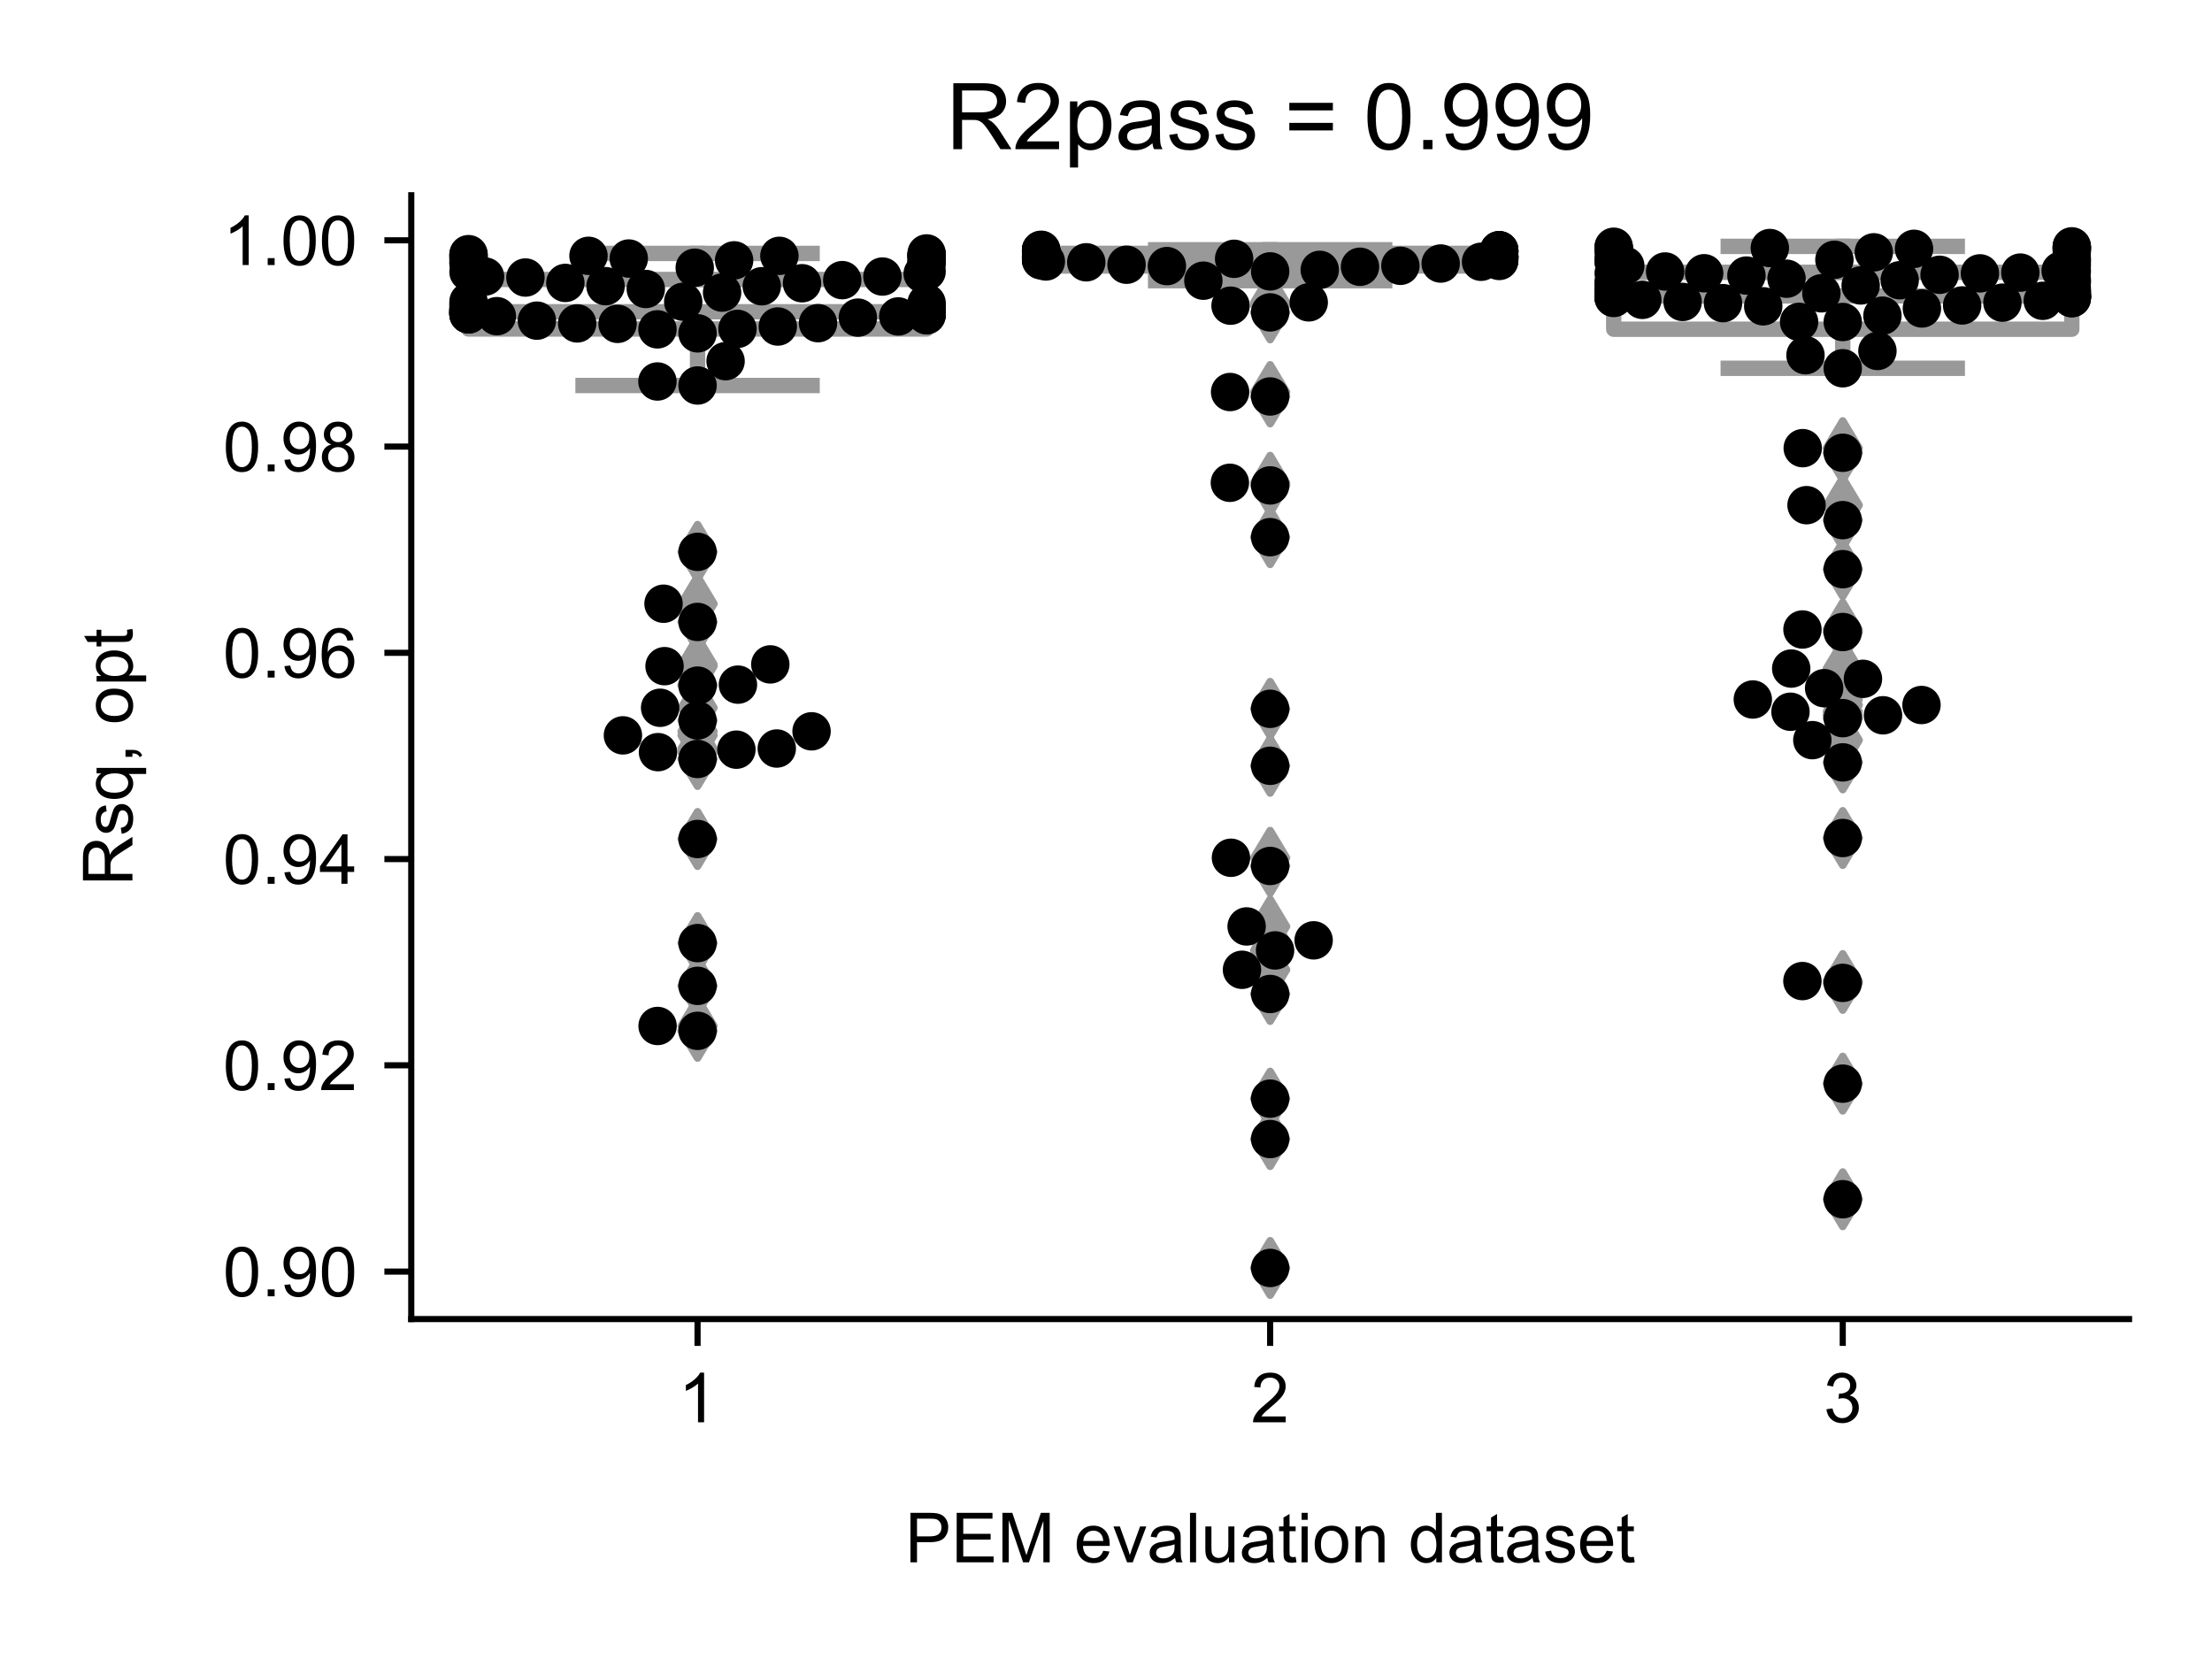 <?xml version="1.0" encoding="utf-8" standalone="no"?>
<!DOCTYPE svg PUBLIC "-//W3C//DTD SVG 1.1//EN"
  "http://www.w3.org/Graphics/SVG/1.1/DTD/svg11.dtd">
<!-- Created with matplotlib (https://matplotlib.org/) -->
<svg height="216pt" version="1.1" viewBox="0 0 288 216" width="288pt" xmlns="http://www.w3.org/2000/svg" xmlns:xlink="http://www.w3.org/1999/xlink">
 <defs>
  <style type="text/css">*{stroke-linecap:butt;stroke-linejoin:round;}</style>
 </defs>
 <g id="figure_1">
  <g id="patch_1">
   <path d="M 0 216 
L 288 216 
L 288 0 
L 0 0 
z
" style="fill:#ffffff;"/>
  </g>
  <g id="axes_1">
   <g id="patch_2">
    <path d="M 53.546 171.738 
L 277.2 171.738 
L 277.2 25.425 
L 53.546 25.425 
z
" style="fill:#ffffff;"/>
   </g>
   <g id="patch_3">
    <path clip-path="url(#p4209ca52d2)" d="M 61.001 42.835 
L 120.642 42.835 
L 120.642 36.389 
L 61.001 36.389 
L 61.001 42.835 
z
" style="fill:#ffffff;stroke:#999999;stroke-linejoin:miter;stroke-width:2;"/>
   </g>
   <g id="patch_4">
    <path clip-path="url(#p4209ca52d2)" d="M 135.552 34.636 
L 195.193 34.636 
L 195.193 32.986 
L 135.552 32.986 
L 135.552 34.636 
z
" style="fill:#ffffff;stroke:#999999;stroke-linejoin:miter;stroke-width:2;"/>
   </g>
   <g id="patch_5">
    <path clip-path="url(#p4209ca52d2)" d="M 210.104 42.866 
L 269.745 42.866 
L 269.745 35.456 
L 210.104 35.456 
L 210.104 42.866 
z
" style="fill:#ffffff;stroke:#999999;stroke-linejoin:miter;stroke-width:2;"/>
   </g>
   <g id="matplotlib.axis_1">
    <g id="xtick_1">
     <g id="line2d_1">
      <defs>
       <path d="M 0 0 
L 0 3.5 
" id="m58c45dc876" style="stroke:#000000;stroke-width:0.8;"/>
      </defs>
      <g>
       <use style="stroke:#000000;stroke-width:0.8;" x="90.821" xlink:href="#m58c45dc876" y="171.738"/>
      </g>
     </g>
     <g id="text_1">
      <!-- 1 -->
      <g transform="translate(88.319 185.18)scale(0.09 -0.09)">
       <defs>
        <path d="M 37.25 0 
L 28.469 0 
L 28.469 56 
Q 25.297 52.984 20.141 49.953 
Q 14.984 46.922 10.891 45.406 
L 10.891 53.906 
Q 18.266 57.375 23.781 62.297 
Q 29.297 67.234 31.594 71.875 
L 37.25 71.875 
z
" id="ArialMT-49"/>
       </defs>
       <use xlink:href="#ArialMT-49"/>
      </g>
     </g>
    </g>
    <g id="xtick_2">
     <g id="line2d_2">
      <g>
       <use style="stroke:#000000;stroke-width:0.8;" x="165.373" xlink:href="#m58c45dc876" y="171.738"/>
      </g>
     </g>
     <g id="text_2">
      <!-- 2 -->
      <g transform="translate(162.87 185.18)scale(0.09 -0.09)">
       <defs>
        <path d="M 50.344 8.453 
L 50.344 0 
L 3.031 0 
Q 2.938 3.172 4.047 6.109 
Q 5.859 10.938 9.828 15.625 
Q 13.812 20.312 21.344 26.469 
Q 33.016 36.031 37.109 41.625 
Q 41.219 47.219 41.219 52.203 
Q 41.219 57.422 37.469 61 
Q 33.734 64.594 27.734 64.594 
Q 21.391 64.594 17.578 60.781 
Q 13.766 56.984 13.719 50.25 
L 4.688 51.172 
Q 5.609 61.281 11.656 66.578 
Q 17.719 71.875 27.938 71.875 
Q 38.234 71.875 44.234 66.156 
Q 50.25 60.453 50.25 52 
Q 50.25 47.703 48.484 43.547 
Q 46.734 39.406 42.656 34.812 
Q 38.578 30.219 29.109 22.219 
Q 21.188 15.578 18.938 13.203 
Q 16.703 10.844 15.234 8.453 
z
" id="ArialMT-50"/>
       </defs>
       <use xlink:href="#ArialMT-50"/>
      </g>
     </g>
    </g>
    <g id="xtick_3">
     <g id="line2d_3">
      <g>
       <use style="stroke:#000000;stroke-width:0.8;" x="239.924" xlink:href="#m58c45dc876" y="171.738"/>
      </g>
     </g>
     <g id="text_3">
      <!-- 3 -->
      <g transform="translate(237.422 185.18)scale(0.09 -0.09)">
       <defs>
        <path d="M 4.203 18.891 
L 12.984 20.062 
Q 14.5 12.594 18.141 9.297 
Q 21.781 6 27 6 
Q 33.203 6 37.469 10.297 
Q 41.75 14.594 41.75 20.953 
Q 41.75 27 37.797 30.922 
Q 33.844 34.859 27.734 34.859 
Q 25.25 34.859 21.531 33.891 
L 22.516 41.609 
Q 23.391 41.5 23.922 41.5 
Q 29.547 41.5 34.031 44.422 
Q 38.531 47.359 38.531 53.469 
Q 38.531 58.297 35.25 61.469 
Q 31.984 64.656 26.812 64.656 
Q 21.688 64.656 18.266 61.422 
Q 14.844 58.203 13.875 51.766 
L 5.078 53.328 
Q 6.688 62.156 12.391 67.016 
Q 18.109 71.875 26.609 71.875 
Q 32.469 71.875 37.391 69.359 
Q 42.328 66.844 44.938 62.5 
Q 47.562 58.156 47.562 53.266 
Q 47.562 48.641 45.062 44.828 
Q 42.578 41.016 37.703 38.766 
Q 44.047 37.312 47.562 32.688 
Q 51.078 28.078 51.078 21.141 
Q 51.078 11.766 44.234 5.25 
Q 37.406 -1.266 26.953 -1.266 
Q 17.531 -1.266 11.297 4.344 
Q 5.078 9.969 4.203 18.891 
z
" id="ArialMT-51"/>
       </defs>
       <use xlink:href="#ArialMT-51"/>
      </g>
     </g>
    </g>
    <g id="text_4">
     <!-- PEM evaluation dataset -->
     <g transform="translate(117.846 203.411)scale(0.09 -0.09)">
      <defs>
       <path d="M 7.719 0 
L 7.719 71.578 
L 34.719 71.578 
Q 41.844 71.578 45.609 70.906 
Q 50.875 70.016 54.438 67.547 
Q 58.016 65.094 60.188 60.641 
Q 62.359 56.203 62.359 50.875 
Q 62.359 41.75 56.547 35.422 
Q 50.734 29.109 35.547 29.109 
L 17.188 29.109 
L 17.188 0 
z
M 17.188 37.547 
L 35.688 37.547 
Q 44.875 37.547 48.734 40.969 
Q 52.594 44.391 52.594 50.594 
Q 52.594 55.078 50.312 58.266 
Q 48.047 61.469 44.344 62.5 
Q 41.938 63.141 35.5 63.141 
L 17.188 63.141 
z
" id="ArialMT-80"/>
       <path d="M 7.906 0 
L 7.906 71.578 
L 59.672 71.578 
L 59.672 63.141 
L 17.391 63.141 
L 17.391 41.219 
L 56.984 41.219 
L 56.984 32.812 
L 17.391 32.812 
L 17.391 8.453 
L 61.328 8.453 
L 61.328 0 
z
" id="ArialMT-69"/>
       <path d="M 7.422 0 
L 7.422 71.578 
L 21.688 71.578 
L 38.625 20.906 
Q 40.969 13.812 42.047 10.297 
Q 43.266 14.203 45.844 21.781 
L 62.984 71.578 
L 75.734 71.578 
L 75.734 0 
L 66.609 0 
L 66.609 59.906 
L 45.797 0 
L 37.25 0 
L 16.547 60.938 
L 16.547 0 
z
" id="ArialMT-77"/>
       <path id="ArialMT-32"/>
       <path d="M 42.094 16.703 
L 51.172 15.578 
Q 49.031 7.625 43.219 3.219 
Q 37.406 -1.172 28.375 -1.172 
Q 17 -1.172 10.328 5.828 
Q 3.656 12.844 3.656 25.484 
Q 3.656 38.578 10.391 45.797 
Q 17.141 53.031 27.875 53.031 
Q 38.281 53.031 44.875 45.953 
Q 51.469 38.875 51.469 26.031 
Q 51.469 25.25 51.422 23.688 
L 12.75 23.688 
Q 13.234 15.141 17.578 10.594 
Q 21.922 6.062 28.422 6.062 
Q 33.25 6.062 36.672 8.594 
Q 40.094 11.141 42.094 16.703 
z
M 13.234 30.906 
L 42.188 30.906 
Q 41.609 37.453 38.875 40.719 
Q 34.672 45.797 27.984 45.797 
Q 21.922 45.797 17.797 41.75 
Q 13.672 37.703 13.234 30.906 
z
" id="ArialMT-101"/>
       <path d="M 21 0 
L 1.266 51.859 
L 10.547 51.859 
L 21.688 20.797 
Q 23.484 15.766 25 10.359 
Q 26.172 14.453 28.266 20.219 
L 39.797 51.859 
L 48.828 51.859 
L 29.203 0 
z
" id="ArialMT-118"/>
       <path d="M 40.438 6.391 
Q 35.547 2.25 31.031 0.531 
Q 26.516 -1.172 21.344 -1.172 
Q 12.797 -1.172 8.203 3 
Q 3.609 7.172 3.609 13.672 
Q 3.609 17.484 5.344 20.625 
Q 7.078 23.781 9.891 25.688 
Q 12.703 27.594 16.219 28.562 
Q 18.797 29.25 24.031 29.891 
Q 34.672 31.156 39.703 32.906 
Q 39.75 34.719 39.75 35.203 
Q 39.75 40.578 37.25 42.781 
Q 33.891 45.75 27.25 45.75 
Q 21.047 45.75 18.094 43.578 
Q 15.141 41.406 13.719 35.891 
L 5.125 37.062 
Q 6.297 42.578 8.984 45.969 
Q 11.672 49.359 16.75 51.188 
Q 21.828 53.031 28.516 53.031 
Q 35.156 53.031 39.297 51.469 
Q 43.453 49.906 45.406 47.531 
Q 47.359 45.172 48.141 41.547 
Q 48.578 39.312 48.578 33.453 
L 48.578 21.734 
Q 48.578 9.469 49.141 6.219 
Q 49.703 2.984 51.375 0 
L 42.188 0 
Q 40.828 2.734 40.438 6.391 
z
M 39.703 26.031 
Q 34.906 24.078 25.344 22.703 
Q 19.922 21.922 17.672 20.938 
Q 15.438 19.969 14.203 18.094 
Q 12.984 16.219 12.984 13.922 
Q 12.984 10.406 15.641 8.062 
Q 18.312 5.719 23.438 5.719 
Q 28.516 5.719 32.469 7.938 
Q 36.422 10.156 38.281 14.016 
Q 39.703 17 39.703 22.797 
z
" id="ArialMT-97"/>
       <path d="M 6.391 0 
L 6.391 71.578 
L 15.188 71.578 
L 15.188 0 
z
" id="ArialMT-108"/>
       <path d="M 40.578 0 
L 40.578 7.625 
Q 34.516 -1.172 24.125 -1.172 
Q 19.531 -1.172 15.547 0.578 
Q 11.578 2.344 9.641 5 
Q 7.719 7.672 6.938 11.531 
Q 6.391 14.109 6.391 19.734 
L 6.391 51.859 
L 15.188 51.859 
L 15.188 23.094 
Q 15.188 16.219 15.719 13.812 
Q 16.547 10.359 19.234 8.375 
Q 21.922 6.391 25.875 6.391 
Q 29.828 6.391 33.297 8.422 
Q 36.766 10.453 38.203 13.938 
Q 39.656 17.438 39.656 24.078 
L 39.656 51.859 
L 48.438 51.859 
L 48.438 0 
z
" id="ArialMT-117"/>
       <path d="M 25.781 7.859 
L 27.047 0.094 
Q 23.344 -0.688 20.406 -0.688 
Q 15.625 -0.688 12.984 0.828 
Q 10.359 2.344 9.281 4.812 
Q 8.203 7.281 8.203 15.188 
L 8.203 45.016 
L 1.766 45.016 
L 1.766 51.859 
L 8.203 51.859 
L 8.203 64.703 
L 16.938 69.969 
L 16.938 51.859 
L 25.781 51.859 
L 25.781 45.016 
L 16.938 45.016 
L 16.938 14.703 
Q 16.938 10.938 17.406 9.859 
Q 17.875 8.797 18.922 8.156 
Q 19.969 7.516 21.922 7.516 
Q 23.391 7.516 25.781 7.859 
z
" id="ArialMT-116"/>
       <path d="M 6.641 61.469 
L 6.641 71.578 
L 15.438 71.578 
L 15.438 61.469 
z
M 6.641 0 
L 6.641 51.859 
L 15.438 51.859 
L 15.438 0 
z
" id="ArialMT-105"/>
       <path d="M 3.328 25.922 
Q 3.328 40.328 11.328 47.266 
Q 18.016 53.031 27.641 53.031 
Q 38.328 53.031 45.109 46.016 
Q 51.906 39.016 51.906 26.656 
Q 51.906 16.656 48.906 10.906 
Q 45.906 5.172 40.156 2 
Q 34.422 -1.172 27.641 -1.172 
Q 16.75 -1.172 10.031 5.812 
Q 3.328 12.797 3.328 25.922 
z
M 12.359 25.922 
Q 12.359 15.969 16.703 11.016 
Q 21.047 6.062 27.641 6.062 
Q 34.188 6.062 38.531 11.031 
Q 42.875 16.016 42.875 26.219 
Q 42.875 35.844 38.5 40.797 
Q 34.125 45.75 27.641 45.75 
Q 21.047 45.75 16.703 40.812 
Q 12.359 35.891 12.359 25.922 
z
" id="ArialMT-111"/>
       <path d="M 6.594 0 
L 6.594 51.859 
L 14.5 51.859 
L 14.5 44.484 
Q 20.219 53.031 31 53.031 
Q 35.688 53.031 39.625 51.344 
Q 43.562 49.656 45.516 46.922 
Q 47.469 44.188 48.25 40.438 
Q 48.734 37.984 48.734 31.891 
L 48.734 0 
L 39.938 0 
L 39.938 31.547 
Q 39.938 36.922 38.906 39.578 
Q 37.891 42.234 35.281 43.812 
Q 32.672 45.406 29.156 45.406 
Q 23.531 45.406 19.453 41.844 
Q 15.375 38.281 15.375 28.328 
L 15.375 0 
z
" id="ArialMT-110"/>
       <path d="M 40.234 0 
L 40.234 6.547 
Q 35.297 -1.172 25.734 -1.172 
Q 19.531 -1.172 14.328 2.25 
Q 9.125 5.672 6.266 11.797 
Q 3.422 17.922 3.422 25.875 
Q 3.422 33.641 6 39.969 
Q 8.594 46.297 13.766 49.656 
Q 18.953 53.031 25.344 53.031 
Q 30.031 53.031 33.688 51.047 
Q 37.359 49.078 39.656 45.906 
L 39.656 71.578 
L 48.391 71.578 
L 48.391 0 
z
M 12.453 25.875 
Q 12.453 15.922 16.641 10.984 
Q 20.844 6.062 26.562 6.062 
Q 32.328 6.062 36.344 10.766 
Q 40.375 15.484 40.375 25.141 
Q 40.375 35.797 36.266 40.766 
Q 32.172 45.75 26.172 45.75 
Q 20.312 45.75 16.375 40.969 
Q 12.453 36.188 12.453 25.875 
z
" id="ArialMT-100"/>
       <path d="M 3.078 15.484 
L 11.766 16.844 
Q 12.5 11.625 15.844 8.844 
Q 19.188 6.062 25.203 6.062 
Q 31.25 6.062 34.172 8.516 
Q 37.109 10.984 37.109 14.312 
Q 37.109 17.281 34.516 19 
Q 32.719 20.172 25.531 21.969 
Q 15.875 24.422 12.141 26.203 
Q 8.406 27.984 6.469 31.125 
Q 4.547 34.281 4.547 38.094 
Q 4.547 41.547 6.125 44.5 
Q 7.719 47.469 10.453 49.422 
Q 12.5 50.922 16.031 51.969 
Q 19.578 53.031 23.641 53.031 
Q 29.734 53.031 34.344 51.266 
Q 38.969 49.516 41.156 46.5 
Q 43.359 43.5 44.188 38.484 
L 35.594 37.312 
Q 35.016 41.312 32.203 43.547 
Q 29.391 45.797 24.266 45.797 
Q 18.219 45.797 15.625 43.797 
Q 13.031 41.797 13.031 39.109 
Q 13.031 37.406 14.109 36.031 
Q 15.188 34.625 17.484 33.688 
Q 18.797 33.203 25.25 31.453 
Q 34.578 28.953 38.25 27.359 
Q 41.938 25.781 44.031 22.75 
Q 46.141 19.734 46.141 15.234 
Q 46.141 10.844 43.578 6.953 
Q 41.016 3.078 36.172 0.953 
Q 31.344 -1.172 25.25 -1.172 
Q 15.141 -1.172 9.844 3.031 
Q 4.547 7.234 3.078 15.484 
z
" id="ArialMT-115"/>
      </defs>
      <use xlink:href="#ArialMT-80"/>
      <use x="66.699" xlink:href="#ArialMT-69"/>
      <use x="133.398" xlink:href="#ArialMT-77"/>
      <use x="216.699" xlink:href="#ArialMT-32"/>
      <use x="244.482" xlink:href="#ArialMT-101"/>
      <use x="300.098" xlink:href="#ArialMT-118"/>
      <use x="350.098" xlink:href="#ArialMT-97"/>
      <use x="405.713" xlink:href="#ArialMT-108"/>
      <use x="427.93" xlink:href="#ArialMT-117"/>
      <use x="483.545" xlink:href="#ArialMT-97"/>
      <use x="539.16" xlink:href="#ArialMT-116"/>
      <use x="566.943" xlink:href="#ArialMT-105"/>
      <use x="589.16" xlink:href="#ArialMT-111"/>
      <use x="644.775" xlink:href="#ArialMT-110"/>
      <use x="700.391" xlink:href="#ArialMT-32"/>
      <use x="728.174" xlink:href="#ArialMT-100"/>
      <use x="783.789" xlink:href="#ArialMT-97"/>
      <use x="839.404" xlink:href="#ArialMT-116"/>
      <use x="867.188" xlink:href="#ArialMT-97"/>
      <use x="922.803" xlink:href="#ArialMT-115"/>
      <use x="972.803" xlink:href="#ArialMT-101"/>
      <use x="1028.418" xlink:href="#ArialMT-116"/>
     </g>
    </g>
   </g>
   <g id="matplotlib.axis_2">
    <g id="ytick_1">
     <g id="line2d_4">
      <defs>
       <path d="M 0 0 
L -3.5 0 
" id="me284f99d5c" style="stroke:#000000;stroke-width:0.8;"/>
      </defs>
      <g>
       <use style="stroke:#000000;stroke-width:0.8;" x="53.546" xlink:href="#me284f99d5c" y="165.557"/>
      </g>
     </g>
     <g id="text_5">
      <!-- 0.90 -->
      <g transform="translate(29.031 168.778)scale(0.09 -0.09)">
       <defs>
        <path d="M 4.156 35.297 
Q 4.156 48 6.766 55.734 
Q 9.375 63.484 14.516 67.672 
Q 19.672 71.875 27.484 71.875 
Q 33.25 71.875 37.594 69.547 
Q 41.938 67.234 44.766 62.859 
Q 47.609 58.5 49.219 52.219 
Q 50.828 45.953 50.828 35.297 
Q 50.828 22.703 48.234 14.969 
Q 45.656 7.234 40.5 3 
Q 35.359 -1.219 27.484 -1.219 
Q 17.141 -1.219 11.234 6.203 
Q 4.156 15.141 4.156 35.297 
z
M 13.188 35.297 
Q 13.188 17.672 17.312 11.828 
Q 21.438 6 27.484 6 
Q 33.547 6 37.672 11.859 
Q 41.797 17.719 41.797 35.297 
Q 41.797 52.984 37.672 58.781 
Q 33.547 64.594 27.391 64.594 
Q 21.344 64.594 17.719 59.469 
Q 13.188 52.938 13.188 35.297 
z
" id="ArialMT-48"/>
        <path d="M 9.078 0 
L 9.078 10.016 
L 19.094 10.016 
L 19.094 0 
z
" id="ArialMT-46"/>
        <path d="M 5.469 16.547 
L 13.922 17.328 
Q 14.984 11.375 18.016 8.688 
Q 21.047 6 25.781 6 
Q 29.828 6 32.875 7.859 
Q 35.938 9.719 37.891 12.812 
Q 39.844 15.922 41.156 21.188 
Q 42.484 26.469 42.484 31.938 
Q 42.484 32.516 42.438 33.688 
Q 39.797 29.5 35.234 26.875 
Q 30.672 24.266 25.344 24.266 
Q 16.453 24.266 10.297 30.703 
Q 4.156 37.156 4.156 47.703 
Q 4.156 58.594 10.578 65.234 
Q 17 71.875 26.656 71.875 
Q 33.641 71.875 39.422 68.109 
Q 45.219 64.359 48.219 57.391 
Q 51.219 50.438 51.219 37.25 
Q 51.219 23.531 48.234 15.406 
Q 45.266 7.281 39.375 3.031 
Q 33.5 -1.219 25.594 -1.219 
Q 17.188 -1.219 11.859 3.438 
Q 6.547 8.109 5.469 16.547 
z
M 41.453 48.141 
Q 41.453 55.719 37.422 60.156 
Q 33.406 64.594 27.734 64.594 
Q 21.875 64.594 17.531 59.812 
Q 13.188 55.031 13.188 47.406 
Q 13.188 40.578 17.312 36.297 
Q 21.438 32.031 27.484 32.031 
Q 33.594 32.031 37.516 36.297 
Q 41.453 40.578 41.453 48.141 
z
" id="ArialMT-57"/>
       </defs>
       <use xlink:href="#ArialMT-48"/>
       <use x="55.615" xlink:href="#ArialMT-46"/>
       <use x="83.398" xlink:href="#ArialMT-57"/>
       <use x="139.014" xlink:href="#ArialMT-48"/>
      </g>
     </g>
    </g>
    <g id="ytick_2">
     <g id="line2d_5">
      <g>
       <use style="stroke:#000000;stroke-width:0.8;" x="53.546" xlink:href="#me284f99d5c" y="138.703"/>
      </g>
     </g>
     <g id="text_6">
      <!-- 0.92 -->
      <g transform="translate(29.031 141.924)scale(0.09 -0.09)">
       <use xlink:href="#ArialMT-48"/>
       <use x="55.615" xlink:href="#ArialMT-46"/>
       <use x="83.398" xlink:href="#ArialMT-57"/>
       <use x="139.014" xlink:href="#ArialMT-50"/>
      </g>
     </g>
    </g>
    <g id="ytick_3">
     <g id="line2d_6">
      <g>
       <use style="stroke:#000000;stroke-width:0.8;" x="53.546" xlink:href="#me284f99d5c" y="111.85"/>
      </g>
     </g>
     <g id="text_7">
      <!-- 0.94 -->
      <g transform="translate(29.031 115.071)scale(0.09 -0.09)">
       <defs>
        <path d="M 32.328 0 
L 32.328 17.141 
L 1.266 17.141 
L 1.266 25.203 
L 33.938 71.578 
L 41.109 71.578 
L 41.109 25.203 
L 50.781 25.203 
L 50.781 17.141 
L 41.109 17.141 
L 41.109 0 
z
M 32.328 25.203 
L 32.328 57.469 
L 9.906 25.203 
z
" id="ArialMT-52"/>
       </defs>
       <use xlink:href="#ArialMT-48"/>
       <use x="55.615" xlink:href="#ArialMT-46"/>
       <use x="83.398" xlink:href="#ArialMT-57"/>
       <use x="139.014" xlink:href="#ArialMT-52"/>
      </g>
     </g>
    </g>
    <g id="ytick_4">
     <g id="line2d_7">
      <g>
       <use style="stroke:#000000;stroke-width:0.8;" x="53.546" xlink:href="#me284f99d5c" y="84.996"/>
      </g>
     </g>
     <g id="text_8">
      <!-- 0.96 -->
      <g transform="translate(29.031 88.217)scale(0.09 -0.09)">
       <defs>
        <path d="M 49.75 54.047 
L 41.016 53.375 
Q 39.844 58.547 37.703 60.891 
Q 34.125 64.656 28.906 64.656 
Q 24.703 64.656 21.531 62.312 
Q 17.391 59.281 14.984 53.469 
Q 12.594 47.656 12.5 36.922 
Q 15.672 41.75 20.266 44.094 
Q 24.859 46.438 29.891 46.438 
Q 38.672 46.438 44.844 39.969 
Q 51.031 33.5 51.031 23.25 
Q 51.031 16.5 48.125 10.719 
Q 45.219 4.938 40.141 1.859 
Q 35.062 -1.219 28.609 -1.219 
Q 17.625 -1.219 10.688 6.859 
Q 3.766 14.938 3.766 33.5 
Q 3.766 54.25 11.422 63.672 
Q 18.109 71.875 29.438 71.875 
Q 37.891 71.875 43.281 67.141 
Q 48.688 62.406 49.75 54.047 
z
M 13.875 23.188 
Q 13.875 18.656 15.797 14.5 
Q 17.719 10.359 21.188 8.172 
Q 24.656 6 28.469 6 
Q 34.031 6 38.031 10.484 
Q 42.047 14.984 42.047 22.703 
Q 42.047 30.125 38.078 34.391 
Q 34.125 38.672 28.125 38.672 
Q 22.172 38.672 18.016 34.391 
Q 13.875 30.125 13.875 23.188 
z
" id="ArialMT-54"/>
       </defs>
       <use xlink:href="#ArialMT-48"/>
       <use x="55.615" xlink:href="#ArialMT-46"/>
       <use x="83.398" xlink:href="#ArialMT-57"/>
       <use x="139.014" xlink:href="#ArialMT-54"/>
      </g>
     </g>
    </g>
    <g id="ytick_5">
     <g id="line2d_8">
      <g>
       <use style="stroke:#000000;stroke-width:0.8;" x="53.546" xlink:href="#me284f99d5c" y="58.143"/>
      </g>
     </g>
     <g id="text_9">
      <!-- 0.98 -->
      <g transform="translate(29.031 61.364)scale(0.09 -0.09)">
       <defs>
        <path d="M 17.672 38.812 
Q 12.203 40.828 9.562 44.531 
Q 6.938 48.25 6.938 53.422 
Q 6.938 61.234 12.547 66.547 
Q 18.172 71.875 27.484 71.875 
Q 36.859 71.875 42.578 66.422 
Q 48.297 60.984 48.297 53.172 
Q 48.297 48.188 45.672 44.5 
Q 43.062 40.828 37.75 38.812 
Q 44.344 36.672 47.781 31.875 
Q 51.219 27.094 51.219 20.453 
Q 51.219 11.281 44.719 5.031 
Q 38.234 -1.219 27.641 -1.219 
Q 17.047 -1.219 10.547 5.047 
Q 4.047 11.328 4.047 20.703 
Q 4.047 27.688 7.594 32.391 
Q 11.141 37.109 17.672 38.812 
z
M 15.922 53.719 
Q 15.922 48.641 19.188 45.406 
Q 22.469 42.188 27.688 42.188 
Q 32.766 42.188 36.016 45.375 
Q 39.266 48.578 39.266 53.219 
Q 39.266 58.062 35.906 61.359 
Q 32.562 64.656 27.594 64.656 
Q 22.562 64.656 19.234 61.422 
Q 15.922 58.203 15.922 53.719 
z
M 13.094 20.656 
Q 13.094 16.891 14.875 13.375 
Q 16.656 9.859 20.172 7.922 
Q 23.688 6 27.734 6 
Q 34.031 6 38.125 10.047 
Q 42.234 14.109 42.234 20.359 
Q 42.234 26.703 38.016 30.859 
Q 33.797 35.016 27.438 35.016 
Q 21.234 35.016 17.156 30.906 
Q 13.094 26.812 13.094 20.656 
z
" id="ArialMT-56"/>
       </defs>
       <use xlink:href="#ArialMT-48"/>
       <use x="55.615" xlink:href="#ArialMT-46"/>
       <use x="83.398" xlink:href="#ArialMT-57"/>
       <use x="139.014" xlink:href="#ArialMT-56"/>
      </g>
     </g>
    </g>
    <g id="ytick_6">
     <g id="line2d_9">
      <g>
       <use style="stroke:#000000;stroke-width:0.8;" x="53.546" xlink:href="#me284f99d5c" y="31.289"/>
      </g>
     </g>
     <g id="text_10">
      <!-- 1.00 -->
      <g transform="translate(29.031 34.51)scale(0.09 -0.09)">
       <use xlink:href="#ArialMT-49"/>
       <use x="55.615" xlink:href="#ArialMT-46"/>
       <use x="83.398" xlink:href="#ArialMT-48"/>
       <use x="139.014" xlink:href="#ArialMT-48"/>
      </g>
     </g>
    </g>
    <g id="text_11">
     <!-- Rsq, opt -->
     <g transform="translate(17.242 115.339)rotate(-90)scale(0.09 -0.09)">
      <defs>
       <path d="M 7.859 0 
L 7.859 71.578 
L 39.594 71.578 
Q 49.172 71.578 54.141 69.641 
Q 59.125 67.719 62.109 62.828 
Q 65.094 57.953 65.094 52.047 
Q 65.094 44.438 60.156 39.203 
Q 55.219 33.984 44.922 32.562 
Q 48.688 30.766 50.641 29 
Q 54.781 25.203 58.5 19.484 
L 70.953 0 
L 59.031 0 
L 49.562 14.891 
Q 45.406 21.344 42.719 24.75 
Q 40.047 28.172 37.922 29.531 
Q 35.797 30.906 33.594 31.453 
Q 31.984 31.781 28.328 31.781 
L 17.328 31.781 
L 17.328 0 
z
M 17.328 39.984 
L 37.703 39.984 
Q 44.188 39.984 47.844 41.328 
Q 51.516 42.672 53.422 45.625 
Q 55.328 48.578 55.328 52.047 
Q 55.328 57.125 51.641 60.391 
Q 47.953 63.672 39.984 63.672 
L 17.328 63.672 
z
" id="ArialMT-82"/>
       <path d="M 39.656 -19.875 
L 39.656 5.516 
Q 37.594 2.641 33.906 0.734 
Q 30.219 -1.172 26.078 -1.172 
Q 16.844 -1.172 10.172 6.203 
Q 3.516 13.578 3.516 26.422 
Q 3.516 34.234 6.219 40.422 
Q 8.938 46.625 14.078 49.828 
Q 19.234 53.031 25.391 53.031 
Q 35.016 53.031 40.531 44.922 
L 40.531 51.859 
L 48.438 51.859 
L 48.438 -19.875 
z
M 12.547 26.078 
Q 12.547 16.062 16.75 11.062 
Q 20.953 6.062 26.812 6.062 
Q 32.422 6.062 36.469 10.812 
Q 40.531 15.578 40.531 25.297 
Q 40.531 35.641 36.25 40.859 
Q 31.984 46.094 26.219 46.094 
Q 20.516 46.094 16.531 41.234 
Q 12.547 36.375 12.547 26.078 
z
" id="ArialMT-113"/>
       <path d="M 8.891 0 
L 8.891 10.016 
L 18.891 10.016 
L 18.891 0 
Q 18.891 -5.516 16.938 -8.906 
Q 14.984 -12.312 10.75 -14.156 
L 8.297 -10.406 
Q 11.078 -9.188 12.391 -6.812 
Q 13.719 -4.438 13.875 0 
z
" id="ArialMT-44"/>
       <path d="M 6.594 -19.875 
L 6.594 51.859 
L 14.594 51.859 
L 14.594 45.125 
Q 17.438 49.078 21 51.047 
Q 24.562 53.031 29.641 53.031 
Q 36.281 53.031 41.359 49.609 
Q 46.438 46.188 49.016 39.953 
Q 51.609 33.734 51.609 26.312 
Q 51.609 18.359 48.75 11.984 
Q 45.906 5.609 40.453 2.219 
Q 35.016 -1.172 29 -1.172 
Q 24.609 -1.172 21.109 0.688 
Q 17.625 2.547 15.375 5.375 
L 15.375 -19.875 
z
M 14.547 25.641 
Q 14.547 15.625 18.594 10.844 
Q 22.656 6.062 28.422 6.062 
Q 34.281 6.062 38.453 11.016 
Q 42.625 15.969 42.625 26.375 
Q 42.625 36.281 38.547 41.203 
Q 34.469 46.141 28.812 46.141 
Q 23.188 46.141 18.859 40.891 
Q 14.547 35.641 14.547 25.641 
z
" id="ArialMT-112"/>
      </defs>
      <use xlink:href="#ArialMT-82"/>
      <use x="72.217" xlink:href="#ArialMT-115"/>
      <use x="122.217" xlink:href="#ArialMT-113"/>
      <use x="177.832" xlink:href="#ArialMT-44"/>
      <use x="205.615" xlink:href="#ArialMT-32"/>
      <use x="233.398" xlink:href="#ArialMT-111"/>
      <use x="289.014" xlink:href="#ArialMT-112"/>
      <use x="344.629" xlink:href="#ArialMT-116"/>
     </g>
    </g>
   </g>
   <g id="line2d_10">
    <path clip-path="url(#p4209ca52d2)" d="M 90.821 42.835 
L 90.821 50.191 
" style="fill:none;stroke:#999999;stroke-linecap:square;stroke-width:2;"/>
   </g>
   <g id="line2d_11">
    <path clip-path="url(#p4209ca52d2)" d="M 90.821 36.389 
L 90.821 32.997 
" style="fill:none;stroke:#999999;stroke-linecap:square;stroke-width:2;"/>
   </g>
   <g id="line2d_12">
    <path clip-path="url(#p4209ca52d2)" d="M 75.911 50.191 
L 105.732 50.191 
" style="fill:none;stroke:#999999;stroke-linecap:square;stroke-width:2;"/>
   </g>
   <g id="line2d_13">
    <path clip-path="url(#p4209ca52d2)" d="M 75.911 32.997 
L 105.732 32.997 
" style="fill:none;stroke:#999999;stroke-linecap:square;stroke-width:2;"/>
   </g>
   <g id="line2d_14">
    <defs>
     <path d="M -0 3.536 
L 2.121 0 
L -0 -3.536 
L -2.121 -0 
z
" id="mf8cc3b142e" style="stroke:#999999;stroke-linejoin:miter;"/>
    </defs>
    <g clip-path="url(#p4209ca52d2)">
     <use style="fill:#999999;stroke:#999999;stroke-linejoin:miter;" x="90.821" xlink:href="#mf8cc3b142e" y="71.851"/>
     <use style="fill:#999999;stroke:#999999;stroke-linejoin:miter;" x="90.821" xlink:href="#mf8cc3b142e" y="133.581"/>
     <use style="fill:#999999;stroke:#999999;stroke-linejoin:miter;" x="90.821" xlink:href="#mf8cc3b142e" y="122.79"/>
     <use style="fill:#999999;stroke:#999999;stroke-linejoin:miter;" x="90.821" xlink:href="#mf8cc3b142e" y="109.237"/>
     <use style="fill:#999999;stroke:#999999;stroke-linejoin:miter;" x="90.821" xlink:href="#mf8cc3b142e" y="134.215"/>
     <use style="fill:#999999;stroke:#999999;stroke-linejoin:miter;" x="90.821" xlink:href="#mf8cc3b142e" y="128.359"/>
     <use style="fill:#999999;stroke:#999999;stroke-linejoin:miter;" x="90.821" xlink:href="#mf8cc3b142e" y="78.605"/>
     <use style="fill:#999999;stroke:#999999;stroke-linejoin:miter;" x="90.821" xlink:href="#mf8cc3b142e" y="80.976"/>
     <use style="fill:#999999;stroke:#999999;stroke-linejoin:miter;" x="90.821" xlink:href="#mf8cc3b142e" y="95.744"/>
     <use style="fill:#999999;stroke:#999999;stroke-linejoin:miter;" x="90.821" xlink:href="#mf8cc3b142e" y="86.504"/>
     <use style="fill:#999999;stroke:#999999;stroke-linejoin:miter;" x="90.821" xlink:href="#mf8cc3b142e" y="86.733"/>
     <use style="fill:#999999;stroke:#999999;stroke-linejoin:miter;" x="90.821" xlink:href="#mf8cc3b142e" y="89.138"/>
     <use style="fill:#999999;stroke:#999999;stroke-linejoin:miter;" x="90.821" xlink:href="#mf8cc3b142e" y="93.804"/>
     <use style="fill:#999999;stroke:#999999;stroke-linejoin:miter;" x="90.821" xlink:href="#mf8cc3b142e" y="95.216"/>
     <use style="fill:#999999;stroke:#999999;stroke-linejoin:miter;" x="90.821" xlink:href="#mf8cc3b142e" y="97.606"/>
     <use style="fill:#999999;stroke:#999999;stroke-linejoin:miter;" x="90.821" xlink:href="#mf8cc3b142e" y="97.456"/>
     <use style="fill:#999999;stroke:#999999;stroke-linejoin:miter;" x="90.821" xlink:href="#mf8cc3b142e" y="97.929"/>
     <use style="fill:#999999;stroke:#999999;stroke-linejoin:miter;" x="90.821" xlink:href="#mf8cc3b142e" y="98.817"/>
     <use style="fill:#999999;stroke:#999999;stroke-linejoin:miter;" x="90.821" xlink:href="#mf8cc3b142e" y="89.268"/>
     <use style="fill:#999999;stroke:#999999;stroke-linejoin:miter;" x="90.821" xlink:href="#mf8cc3b142e" y="92.152"/>
    </g>
   </g>
   <g id="line2d_15">
    <path clip-path="url(#p4209ca52d2)" d="M 165.373 34.636 
L 165.373 36.546 
" style="fill:none;stroke:#999999;stroke-linecap:square;stroke-width:2;"/>
   </g>
   <g id="line2d_16">
    <path clip-path="url(#p4209ca52d2)" d="M 165.373 32.986 
L 165.373 32.521 
" style="fill:none;stroke:#999999;stroke-linecap:square;stroke-width:2;"/>
   </g>
   <g id="line2d_17">
    <path clip-path="url(#p4209ca52d2)" d="M 150.463 36.546 
L 180.283 36.546 
" style="fill:none;stroke:#999999;stroke-linecap:square;stroke-width:2;"/>
   </g>
   <g id="line2d_18">
    <path clip-path="url(#p4209ca52d2)" d="M 150.463 32.521 
L 180.283 32.521 
" style="fill:none;stroke:#999999;stroke-linecap:square;stroke-width:2;"/>
   </g>
   <g id="line2d_19">
    <g clip-path="url(#p4209ca52d2)">
     <use style="fill:#999999;stroke:#999999;stroke-linejoin:miter;" x="165.373" xlink:href="#mf8cc3b142e" y="40.672"/>
     <use style="fill:#999999;stroke:#999999;stroke-linejoin:miter;" x="165.373" xlink:href="#mf8cc3b142e" y="51.042"/>
     <use style="fill:#999999;stroke:#999999;stroke-linejoin:miter;" x="165.373" xlink:href="#mf8cc3b142e" y="39.367"/>
     <use style="fill:#999999;stroke:#999999;stroke-linejoin:miter;" x="165.373" xlink:href="#mf8cc3b142e" y="39.799"/>
     <use style="fill:#999999;stroke:#999999;stroke-linejoin:miter;" x="165.373" xlink:href="#mf8cc3b142e" y="69.939"/>
     <use style="fill:#999999;stroke:#999999;stroke-linejoin:miter;" x="165.373" xlink:href="#mf8cc3b142e" y="51.62"/>
     <use style="fill:#999999;stroke:#999999;stroke-linejoin:miter;" x="165.373" xlink:href="#mf8cc3b142e" y="62.859"/>
     <use style="fill:#999999;stroke:#999999;stroke-linejoin:miter;" x="165.373" xlink:href="#mf8cc3b142e" y="63.2"/>
     <use style="fill:#999999;stroke:#999999;stroke-linejoin:miter;" x="165.373" xlink:href="#mf8cc3b142e" y="165.088"/>
     <use style="fill:#999999;stroke:#999999;stroke-linejoin:miter;" x="165.373" xlink:href="#mf8cc3b142e" y="143.043"/>
     <use style="fill:#999999;stroke:#999999;stroke-linejoin:miter;" x="165.373" xlink:href="#mf8cc3b142e" y="92.289"/>
     <use style="fill:#999999;stroke:#999999;stroke-linejoin:miter;" x="165.373" xlink:href="#mf8cc3b142e" y="148.304"/>
     <use style="fill:#999999;stroke:#999999;stroke-linejoin:miter;" x="165.373" xlink:href="#mf8cc3b142e" y="99.706"/>
     <use style="fill:#999999;stroke:#999999;stroke-linejoin:miter;" x="165.373" xlink:href="#mf8cc3b142e" y="111.68"/>
     <use style="fill:#999999;stroke:#999999;stroke-linejoin:miter;" x="165.373" xlink:href="#mf8cc3b142e" y="112.748"/>
     <use style="fill:#999999;stroke:#999999;stroke-linejoin:miter;" x="165.373" xlink:href="#mf8cc3b142e" y="122.431"/>
     <use style="fill:#999999;stroke:#999999;stroke-linejoin:miter;" x="165.373" xlink:href="#mf8cc3b142e" y="123.744"/>
     <use style="fill:#999999;stroke:#999999;stroke-linejoin:miter;" x="165.373" xlink:href="#mf8cc3b142e" y="120.621"/>
     <use style="fill:#999999;stroke:#999999;stroke-linejoin:miter;" x="165.373" xlink:href="#mf8cc3b142e" y="126.265"/>
     <use style="fill:#999999;stroke:#999999;stroke-linejoin:miter;" x="165.373" xlink:href="#mf8cc3b142e" y="129.417"/>
    </g>
   </g>
   <g id="line2d_20">
    <path clip-path="url(#p4209ca52d2)" d="M 239.924 42.866 
L 239.924 47.949 
" style="fill:none;stroke:#999999;stroke-linecap:square;stroke-width:2;"/>
   </g>
   <g id="line2d_21">
    <path clip-path="url(#p4209ca52d2)" d="M 239.924 35.456 
L 239.924 32.076 
" style="fill:none;stroke:#999999;stroke-linecap:square;stroke-width:2;"/>
   </g>
   <g id="line2d_22">
    <path clip-path="url(#p4209ca52d2)" d="M 225.014 47.949 
L 254.835 47.949 
" style="fill:none;stroke:#999999;stroke-linecap:square;stroke-width:2;"/>
   </g>
   <g id="line2d_23">
    <path clip-path="url(#p4209ca52d2)" d="M 225.014 32.076 
L 254.835 32.076 
" style="fill:none;stroke:#999999;stroke-linecap:square;stroke-width:2;"/>
   </g>
   <g id="line2d_24">
    <g clip-path="url(#p4209ca52d2)">
     <use style="fill:#999999;stroke:#999999;stroke-linejoin:miter;" x="239.924" xlink:href="#mf8cc3b142e" y="58.35"/>
     <use style="fill:#999999;stroke:#999999;stroke-linejoin:miter;" x="239.924" xlink:href="#mf8cc3b142e" y="91.791"/>
     <use style="fill:#999999;stroke:#999999;stroke-linejoin:miter;" x="239.924" xlink:href="#mf8cc3b142e" y="58.951"/>
     <use style="fill:#999999;stroke:#999999;stroke-linejoin:miter;" x="239.924" xlink:href="#mf8cc3b142e" y="65.772"/>
     <use style="fill:#999999;stroke:#999999;stroke-linejoin:miter;" x="239.924" xlink:href="#mf8cc3b142e" y="67.721"/>
     <use style="fill:#999999;stroke:#999999;stroke-linejoin:miter;" x="239.924" xlink:href="#mf8cc3b142e" y="127.97"/>
     <use style="fill:#999999;stroke:#999999;stroke-linejoin:miter;" x="239.924" xlink:href="#mf8cc3b142e" y="141.09"/>
     <use style="fill:#999999;stroke:#999999;stroke-linejoin:miter;" x="239.924" xlink:href="#mf8cc3b142e" y="74.106"/>
     <use style="fill:#999999;stroke:#999999;stroke-linejoin:miter;" x="239.924" xlink:href="#mf8cc3b142e" y="109.109"/>
     <use style="fill:#999999;stroke:#999999;stroke-linejoin:miter;" x="239.924" xlink:href="#mf8cc3b142e" y="156.138"/>
     <use style="fill:#999999;stroke:#999999;stroke-linejoin:miter;" x="239.924" xlink:href="#mf8cc3b142e" y="127.734"/>
     <use style="fill:#999999;stroke:#999999;stroke-linejoin:miter;" x="239.924" xlink:href="#mf8cc3b142e" y="81.959"/>
     <use style="fill:#999999;stroke:#999999;stroke-linejoin:miter;" x="239.924" xlink:href="#mf8cc3b142e" y="99.261"/>
     <use style="fill:#999999;stroke:#999999;stroke-linejoin:miter;" x="239.924" xlink:href="#mf8cc3b142e" y="82.29"/>
     <use style="fill:#999999;stroke:#999999;stroke-linejoin:miter;" x="239.924" xlink:href="#mf8cc3b142e" y="88.384"/>
     <use style="fill:#999999;stroke:#999999;stroke-linejoin:miter;" x="239.924" xlink:href="#mf8cc3b142e" y="91.073"/>
     <use style="fill:#999999;stroke:#999999;stroke-linejoin:miter;" x="239.924" xlink:href="#mf8cc3b142e" y="92.668"/>
     <use style="fill:#999999;stroke:#999999;stroke-linejoin:miter;" x="239.924" xlink:href="#mf8cc3b142e" y="93.131"/>
     <use style="fill:#999999;stroke:#999999;stroke-linejoin:miter;" x="239.924" xlink:href="#mf8cc3b142e" y="93.503"/>
     <use style="fill:#999999;stroke:#999999;stroke-linejoin:miter;" x="239.924" xlink:href="#mf8cc3b142e" y="87.048"/>
     <use style="fill:#999999;stroke:#999999;stroke-linejoin:miter;" x="239.924" xlink:href="#mf8cc3b142e" y="96.366"/>
     <use style="fill:#999999;stroke:#999999;stroke-linejoin:miter;" x="239.924" xlink:href="#mf8cc3b142e" y="89.6"/>
    </g>
   </g>
   <g id="line2d_25">
    <path clip-path="url(#p4209ca52d2)" d="M 61.001 40.587 
L 120.642 40.587 
" style="fill:none;stroke:#999999;stroke-linecap:square;stroke-width:2;"/>
   </g>
   <g id="line2d_26">
    <path clip-path="url(#p4209ca52d2)" d="M 135.552 33.534 
L 195.193 33.534 
" style="fill:none;stroke:#999999;stroke-linecap:square;stroke-width:2;"/>
   </g>
   <g id="line2d_27">
    <path clip-path="url(#p4209ca52d2)" d="M 210.104 38.529 
L 269.745 38.529 
" style="fill:none;stroke:#999999;stroke-linecap:square;stroke-width:2;"/>
   </g>
   <g id="patch_6">
    <path d="M 53.546 171.738 
L 53.546 25.425 
" style="fill:none;stroke:#000000;stroke-linecap:square;stroke-linejoin:miter;stroke-width:0.8;"/>
   </g>
   <g id="patch_7">
    <path d="M 53.546 171.738 
L 277.2 171.738 
" style="fill:none;stroke:#000000;stroke-linecap:square;stroke-linejoin:miter;stroke-width:0.8;"/>
   </g>
   <g id="PathCollection_1">
    <defs>
     <path d="M 0 2.5 
C 0.663 2.5 1.299 2.237 1.768 1.768 
C 2.237 1.299 2.5 0.663 2.5 -0 
C 2.5 -0.663 2.237 -1.299 1.768 -1.768 
C 1.299 -2.237 0.663 -2.5 0 -2.5 
C -0.663 -2.5 -1.299 -2.237 -1.768 -1.768 
C -2.237 -1.299 -2.5 -0.663 -2.5 0 
C -2.5 0.663 -2.237 1.299 -1.768 1.768 
C -1.299 2.237 -0.663 2.5 0 2.5 
z
" id="C0_0_a1bd5047d9"/>
    </defs>
    <g clip-path="url(#p4209ca52d2)">
     <use x="90.821" xlink:href="#C0_0_a1bd5047d9" y="134.215"/>
    </g>
    <g clip-path="url(#p4209ca52d2)">
     <use x="85.616" xlink:href="#C0_0_a1bd5047d9" y="133.581"/>
    </g>
    <g clip-path="url(#p4209ca52d2)">
     <use x="90.821" xlink:href="#C0_0_a1bd5047d9" y="128.359"/>
    </g>
    <g clip-path="url(#p4209ca52d2)">
     <use x="90.821" xlink:href="#C0_0_a1bd5047d9" y="122.79"/>
    </g>
    <g clip-path="url(#p4209ca52d2)">
     <use x="90.821" xlink:href="#C0_0_a1bd5047d9" y="109.237"/>
    </g>
    <g clip-path="url(#p4209ca52d2)">
     <use x="90.821" xlink:href="#C0_0_a1bd5047d9" y="98.817"/>
    </g>
    <g clip-path="url(#p4209ca52d2)">
     <use x="85.669" xlink:href="#C0_0_a1bd5047d9" y="97.929"/>
    </g>
    <g clip-path="url(#p4209ca52d2)">
     <use x="95.879" xlink:href="#C0_0_a1bd5047d9" y="97.606"/>
    </g>
    <g clip-path="url(#p4209ca52d2)">
     <use x="101.136" xlink:href="#C0_0_a1bd5047d9" y="97.456"/>
    </g>
    <g clip-path="url(#p4209ca52d2)">
     <use x="81.103" xlink:href="#C0_0_a1bd5047d9" y="95.744"/>
    </g>
    <g clip-path="url(#p4209ca52d2)">
     <use x="105.664" xlink:href="#C0_0_a1bd5047d9" y="95.216"/>
    </g>
    <g clip-path="url(#p4209ca52d2)">
     <use x="90.821" xlink:href="#C0_0_a1bd5047d9" y="93.804"/>
    </g>
    <g clip-path="url(#p4209ca52d2)">
     <use x="85.946" xlink:href="#C0_0_a1bd5047d9" y="92.152"/>
    </g>
    <g clip-path="url(#p4209ca52d2)">
     <use x="90.821" xlink:href="#C0_0_a1bd5047d9" y="89.268"/>
    </g>
    <g clip-path="url(#p4209ca52d2)">
     <use x="96.08" xlink:href="#C0_0_a1bd5047d9" y="89.138"/>
    </g>
    <g clip-path="url(#p4209ca52d2)">
     <use x="86.522" xlink:href="#C0_0_a1bd5047d9" y="86.733"/>
    </g>
    <g clip-path="url(#p4209ca52d2)">
     <use x="100.293" xlink:href="#C0_0_a1bd5047d9" y="86.504"/>
    </g>
    <g clip-path="url(#p4209ca52d2)">
     <use x="90.821" xlink:href="#C0_0_a1bd5047d9" y="80.976"/>
    </g>
    <g clip-path="url(#p4209ca52d2)">
     <use x="86.39" xlink:href="#C0_0_a1bd5047d9" y="78.605"/>
    </g>
    <g clip-path="url(#p4209ca52d2)">
     <use x="90.821" xlink:href="#C0_0_a1bd5047d9" y="71.851"/>
    </g>
    <g clip-path="url(#p4209ca52d2)">
     <use x="90.821" xlink:href="#C0_0_a1bd5047d9" y="50.191"/>
    </g>
    <g clip-path="url(#p4209ca52d2)">
     <use x="85.598" xlink:href="#C0_0_a1bd5047d9" y="49.669"/>
    </g>
    <g clip-path="url(#p4209ca52d2)">
     <use x="94.47" xlink:href="#C0_0_a1bd5047d9" y="47.023"/>
    </g>
    <g clip-path="url(#p4209ca52d2)">
     <use x="90.821" xlink:href="#C0_0_a1bd5047d9" y="43.402"/>
    </g>
    <g clip-path="url(#p4209ca52d2)">
     <use x="85.598" xlink:href="#C0_0_a1bd5047d9" y="42.881"/>
    </g>
    <g clip-path="url(#p4209ca52d2)">
     <use x="96.022" xlink:href="#C0_0_a1bd5047d9" y="42.82"/>
    </g>
    <g clip-path="url(#p4209ca52d2)">
     <use x="101.27" xlink:href="#C0_0_a1bd5047d9" y="42.512"/>
    </g>
    <g clip-path="url(#p4209ca52d2)">
     <use x="80.407" xlink:href="#C0_0_a1bd5047d9" y="42.166"/>
    </g>
    <g clip-path="url(#p4209ca52d2)">
     <use x="75.147" xlink:href="#C0_0_a1bd5047d9" y="42.106"/>
    </g>
    <g clip-path="url(#p4209ca52d2)">
     <use x="106.504" xlink:href="#C0_0_a1bd5047d9" y="42.076"/>
    </g>
    <g clip-path="url(#p4209ca52d2)">
     <use x="69.904" xlink:href="#C0_0_a1bd5047d9" y="41.748"/>
    </g>
    <g clip-path="url(#p4209ca52d2)">
     <use x="111.694" xlink:href="#C0_0_a1bd5047d9" y="41.357"/>
    </g>
    <g clip-path="url(#p4209ca52d2)">
     <use x="116.952" xlink:href="#C0_0_a1bd5047d9" y="41.201"/>
    </g>
    <g clip-path="url(#p4209ca52d2)">
     <use x="64.689" xlink:href="#C0_0_a1bd5047d9" y="41.166"/>
    </g>
    <g clip-path="url(#p4209ca52d2)">
     <use x="120.642" xlink:href="#C0_0_a1bd5047d9" y="41.056"/>
    </g>
    <g clip-path="url(#p4209ca52d2)">
     <use x="61.001" xlink:href="#C0_0_a1bd5047d9" y="40.932"/>
    </g>
    <g clip-path="url(#p4209ca52d2)">
     <use x="61.001" xlink:href="#C0_0_a1bd5047d9" y="40.929"/>
    </g>
    <g clip-path="url(#p4209ca52d2)">
     <use x="120.642" xlink:href="#C0_0_a1bd5047d9" y="40.901"/>
    </g>
    <g clip-path="url(#p4209ca52d2)">
     <use x="120.642" xlink:href="#C0_0_a1bd5047d9" y="40.899"/>
    </g>
    <g clip-path="url(#p4209ca52d2)">
     <use x="61.001" xlink:href="#C0_0_a1bd5047d9" y="40.888"/>
    </g>
    <g clip-path="url(#p4209ca52d2)">
     <use x="120.642" xlink:href="#C0_0_a1bd5047d9" y="40.851"/>
    </g>
    <g clip-path="url(#p4209ca52d2)">
     <use x="61.001" xlink:href="#C0_0_a1bd5047d9" y="40.832"/>
    </g>
    <g clip-path="url(#p4209ca52d2)">
     <use x="120.642" xlink:href="#C0_0_a1bd5047d9" y="40.804"/>
    </g>
    <g clip-path="url(#p4209ca52d2)">
     <use x="61.001" xlink:href="#C0_0_a1bd5047d9" y="40.783"/>
    </g>
    <g clip-path="url(#p4209ca52d2)">
     <use x="120.642" xlink:href="#C0_0_a1bd5047d9" y="40.725"/>
    </g>
    <g clip-path="url(#p4209ca52d2)">
     <use x="61.001" xlink:href="#C0_0_a1bd5047d9" y="40.72"/>
    </g>
    <g clip-path="url(#p4209ca52d2)">
     <use x="120.642" xlink:href="#C0_0_a1bd5047d9" y="40.713"/>
    </g>
    <g clip-path="url(#p4209ca52d2)">
     <use x="61.001" xlink:href="#C0_0_a1bd5047d9" y="40.689"/>
    </g>
    <g clip-path="url(#p4209ca52d2)">
     <use x="120.642" xlink:href="#C0_0_a1bd5047d9" y="40.684"/>
    </g>
    <g clip-path="url(#p4209ca52d2)">
     <use x="61.001" xlink:href="#C0_0_a1bd5047d9" y="40.593"/>
    </g>
    <g clip-path="url(#p4209ca52d2)">
     <use x="120.642" xlink:href="#C0_0_a1bd5047d9" y="40.58"/>
    </g>
    <g clip-path="url(#p4209ca52d2)">
     <use x="61.001" xlink:href="#C0_0_a1bd5047d9" y="40.541"/>
    </g>
    <g clip-path="url(#p4209ca52d2)">
     <use x="120.642" xlink:href="#C0_0_a1bd5047d9" y="40.541"/>
    </g>
    <g clip-path="url(#p4209ca52d2)">
     <use x="61.001" xlink:href="#C0_0_a1bd5047d9" y="40.504"/>
    </g>
    <g clip-path="url(#p4209ca52d2)">
     <use x="120.642" xlink:href="#C0_0_a1bd5047d9" y="40.45"/>
    </g>
    <g clip-path="url(#p4209ca52d2)">
     <use x="61.001" xlink:href="#C0_0_a1bd5047d9" y="40.445"/>
    </g>
    <g clip-path="url(#p4209ca52d2)">
     <use x="120.642" xlink:href="#C0_0_a1bd5047d9" y="40.363"/>
    </g>
    <g clip-path="url(#p4209ca52d2)">
     <use x="61.001" xlink:href="#C0_0_a1bd5047d9" y="40.319"/>
    </g>
    <g clip-path="url(#p4209ca52d2)">
     <use x="120.642" xlink:href="#C0_0_a1bd5047d9" y="40.245"/>
    </g>
    <g clip-path="url(#p4209ca52d2)">
     <use x="61.001" xlink:href="#C0_0_a1bd5047d9" y="40.185"/>
    </g>
    <g clip-path="url(#p4209ca52d2)">
     <use x="120.642" xlink:href="#C0_0_a1bd5047d9" y="40.165"/>
    </g>
    <g clip-path="url(#p4209ca52d2)">
     <use x="61.001" xlink:href="#C0_0_a1bd5047d9" y="40.115"/>
    </g>
    <g clip-path="url(#p4209ca52d2)">
     <use x="120.642" xlink:href="#C0_0_a1bd5047d9" y="39.815"/>
    </g>
    <g clip-path="url(#p4209ca52d2)">
     <use x="61.001" xlink:href="#C0_0_a1bd5047d9" y="39.706"/>
    </g>
    <g clip-path="url(#p4209ca52d2)">
     <use x="61.001" xlink:href="#C0_0_a1bd5047d9" y="39.626"/>
    </g>
    <g clip-path="url(#p4209ca52d2)">
     <use x="120.642" xlink:href="#C0_0_a1bd5047d9" y="39.461"/>
    </g>
    <g clip-path="url(#p4209ca52d2)">
     <use x="88.953" xlink:href="#C0_0_a1bd5047d9" y="39.29"/>
    </g>
    <g clip-path="url(#p4209ca52d2)">
     <use x="61.001" xlink:href="#C0_0_a1bd5047d9" y="39.263"/>
    </g>
    <g clip-path="url(#p4209ca52d2)">
     <use x="94.016" xlink:href="#C0_0_a1bd5047d9" y="38.096"/>
    </g>
    <g clip-path="url(#p4209ca52d2)">
     <use x="84.083" xlink:href="#C0_0_a1bd5047d9" y="37.626"/>
    </g>
    <g clip-path="url(#p4209ca52d2)">
     <use x="99.183" xlink:href="#C0_0_a1bd5047d9" y="37.268"/>
    </g>
    <g clip-path="url(#p4209ca52d2)">
     <use x="78.841" xlink:href="#C0_0_a1bd5047d9" y="37.259"/>
    </g>
    <g clip-path="url(#p4209ca52d2)">
     <use x="104.422" xlink:href="#C0_0_a1bd5047d9" y="36.877"/>
    </g>
    <g clip-path="url(#p4209ca52d2)">
     <use x="73.604" xlink:href="#C0_0_a1bd5047d9" y="36.836"/>
    </g>
    <g clip-path="url(#p4209ca52d2)">
     <use x="109.661" xlink:href="#C0_0_a1bd5047d9" y="36.474"/>
    </g>
    <g clip-path="url(#p4209ca52d2)">
     <use x="68.411" xlink:href="#C0_0_a1bd5047d9" y="36.134"/>
    </g>
    <g clip-path="url(#p4209ca52d2)">
     <use x="114.892" xlink:href="#C0_0_a1bd5047d9" y="36.006"/>
    </g>
    <g clip-path="url(#p4209ca52d2)">
     <use x="63.153" xlink:href="#C0_0_a1bd5047d9" y="36.005"/>
    </g>
    <g clip-path="url(#p4209ca52d2)">
     <use x="120.133" xlink:href="#C0_0_a1bd5047d9" y="35.632"/>
    </g>
    <g clip-path="url(#p4209ca52d2)">
     <use x="61.001" xlink:href="#C0_0_a1bd5047d9" y="35.418"/>
    </g>
    <g clip-path="url(#p4209ca52d2)">
     <use x="120.642" xlink:href="#C0_0_a1bd5047d9" y="35.346"/>
    </g>
    <g clip-path="url(#p4209ca52d2)">
     <use x="90.453" xlink:href="#C0_0_a1bd5047d9" y="34.859"/>
    </g>
    <g clip-path="url(#p4209ca52d2)">
     <use x="61.001" xlink:href="#C0_0_a1bd5047d9" y="34.278"/>
    </g>
    <g clip-path="url(#p4209ca52d2)">
     <use x="120.642" xlink:href="#C0_0_a1bd5047d9" y="34.274"/>
    </g>
    <g clip-path="url(#p4209ca52d2)">
     <use x="61.001" xlink:href="#C0_0_a1bd5047d9" y="34.146"/>
    </g>
    <g clip-path="url(#p4209ca52d2)">
     <use x="120.642" xlink:href="#C0_0_a1bd5047d9" y="34.098"/>
    </g>
    <g clip-path="url(#p4209ca52d2)">
     <use x="95.582" xlink:href="#C0_0_a1bd5047d9" y="33.897"/>
    </g>
    <g clip-path="url(#p4209ca52d2)">
     <use x="61.001" xlink:href="#C0_0_a1bd5047d9" y="33.739"/>
    </g>
    <g clip-path="url(#p4209ca52d2)">
     <use x="120.642" xlink:href="#C0_0_a1bd5047d9" y="33.727"/>
    </g>
    <g clip-path="url(#p4209ca52d2)">
     <use x="81.864" xlink:href="#C0_0_a1bd5047d9" y="33.66"/>
    </g>
    <g clip-path="url(#p4209ca52d2)">
     <use x="61.001" xlink:href="#C0_0_a1bd5047d9" y="33.584"/>
    </g>
    <g clip-path="url(#p4209ca52d2)">
     <use x="120.642" xlink:href="#C0_0_a1bd5047d9" y="33.32"/>
    </g>
    <g clip-path="url(#p4209ca52d2)">
     <use x="101.477" xlink:href="#C0_0_a1bd5047d9" y="33.31"/>
    </g>
    <g clip-path="url(#p4209ca52d2)">
     <use x="76.62" xlink:href="#C0_0_a1bd5047d9" y="33.309"/>
    </g>
    <g clip-path="url(#p4209ca52d2)">
     <use x="61.001" xlink:href="#C0_0_a1bd5047d9" y="33.295"/>
    </g>
    <g clip-path="url(#p4209ca52d2)">
     <use x="120.642" xlink:href="#C0_0_a1bd5047d9" y="33.255"/>
    </g>
    <g clip-path="url(#p4209ca52d2)">
     <use x="61.001" xlink:href="#C0_0_a1bd5047d9" y="33.248"/>
    </g>
    <g clip-path="url(#p4209ca52d2)">
     <use x="120.642" xlink:href="#C0_0_a1bd5047d9" y="33.229"/>
    </g>
    <g clip-path="url(#p4209ca52d2)">
     <use x="61.001" xlink:href="#C0_0_a1bd5047d9" y="33.091"/>
    </g>
    <g clip-path="url(#p4209ca52d2)">
     <use x="120.642" xlink:href="#C0_0_a1bd5047d9" y="32.997"/>
    </g>
   </g>
   <g id="PathCollection_2">
    <defs>
     <path d="M 0 2.5 
C 0.663 2.5 1.299 2.237 1.768 1.768 
C 2.237 1.299 2.5 0.663 2.5 -0 
C 2.5 -0.663 2.237 -1.299 1.768 -1.768 
C 1.299 -2.237 0.663 -2.5 0 -2.5 
C -0.663 -2.5 -1.299 -2.237 -1.768 -1.768 
C -2.237 -1.299 -2.5 -0.663 -2.5 0 
C -2.5 0.663 -2.237 1.299 -1.768 1.768 
C -1.299 2.237 -0.663 2.5 0 2.5 
z
" id="C1_0_68d709ab23"/>
    </defs>
    <g clip-path="url(#p4209ca52d2)">
     <use x="165.373" xlink:href="#C1_0_68d709ab23" y="165.088"/>
    </g>
    <g clip-path="url(#p4209ca52d2)">
     <use x="165.373" xlink:href="#C1_0_68d709ab23" y="148.304"/>
    </g>
    <g clip-path="url(#p4209ca52d2)">
     <use x="165.373" xlink:href="#C1_0_68d709ab23" y="143.043"/>
    </g>
    <g clip-path="url(#p4209ca52d2)">
     <use x="165.373" xlink:href="#C1_0_68d709ab23" y="129.417"/>
    </g>
    <g clip-path="url(#p4209ca52d2)">
     <use x="161.703" xlink:href="#C1_0_68d709ab23" y="126.265"/>
    </g>
    <g clip-path="url(#p4209ca52d2)">
     <use x="166.014" xlink:href="#C1_0_68d709ab23" y="123.744"/>
    </g>
    <g clip-path="url(#p4209ca52d2)">
     <use x="171.035" xlink:href="#C1_0_68d709ab23" y="122.431"/>
    </g>
    <g clip-path="url(#p4209ca52d2)">
     <use x="162.309" xlink:href="#C1_0_68d709ab23" y="120.621"/>
    </g>
    <g clip-path="url(#p4209ca52d2)">
     <use x="165.373" xlink:href="#C1_0_68d709ab23" y="112.748"/>
    </g>
    <g clip-path="url(#p4209ca52d2)">
     <use x="160.269" xlink:href="#C1_0_68d709ab23" y="111.68"/>
    </g>
    <g clip-path="url(#p4209ca52d2)">
     <use x="165.373" xlink:href="#C1_0_68d709ab23" y="99.706"/>
    </g>
    <g clip-path="url(#p4209ca52d2)">
     <use x="165.373" xlink:href="#C1_0_68d709ab23" y="92.289"/>
    </g>
    <g clip-path="url(#p4209ca52d2)">
     <use x="165.373" xlink:href="#C1_0_68d709ab23" y="69.939"/>
    </g>
    <g clip-path="url(#p4209ca52d2)">
     <use x="165.373" xlink:href="#C1_0_68d709ab23" y="63.2"/>
    </g>
    <g clip-path="url(#p4209ca52d2)">
     <use x="160.128" xlink:href="#C1_0_68d709ab23" y="62.859"/>
    </g>
    <g clip-path="url(#p4209ca52d2)">
     <use x="165.373" xlink:href="#C1_0_68d709ab23" y="51.62"/>
    </g>
    <g clip-path="url(#p4209ca52d2)">
     <use x="160.158" xlink:href="#C1_0_68d709ab23" y="51.042"/>
    </g>
    <g clip-path="url(#p4209ca52d2)">
     <use x="165.373" xlink:href="#C1_0_68d709ab23" y="40.672"/>
    </g>
    <g clip-path="url(#p4209ca52d2)">
     <use x="160.217" xlink:href="#C1_0_68d709ab23" y="39.799"/>
    </g>
    <g clip-path="url(#p4209ca52d2)">
     <use x="170.396" xlink:href="#C1_0_68d709ab23" y="39.367"/>
    </g>
    <g clip-path="url(#p4209ca52d2)">
     <use x="156.675" xlink:href="#C1_0_68d709ab23" y="36.546"/>
    </g>
    <g clip-path="url(#p4209ca52d2)">
     <use x="165.373" xlink:href="#C1_0_68d709ab23" y="35.335"/>
    </g>
    <g clip-path="url(#p4209ca52d2)">
     <use x="171.83" xlink:href="#C1_0_68d709ab23" y="35.135"/>
    </g>
    <g clip-path="url(#p4209ca52d2)">
     <use x="177.069" xlink:href="#C1_0_68d709ab23" y="34.733"/>
    </g>
    <g clip-path="url(#p4209ca52d2)">
     <use x="151.931" xlink:href="#C1_0_68d709ab23" y="34.645"/>
    </g>
    <g clip-path="url(#p4209ca52d2)">
     <use x="182.327" xlink:href="#C1_0_68d709ab23" y="34.607"/>
    </g>
    <g clip-path="url(#p4209ca52d2)">
     <use x="146.675" xlink:href="#C1_0_68d709ab23" y="34.468"/>
    </g>
    <g clip-path="url(#p4209ca52d2)">
     <use x="187.576" xlink:href="#C1_0_68d709ab23" y="34.312"/>
    </g>
    <g clip-path="url(#p4209ca52d2)">
     <use x="141.428" xlink:href="#C1_0_68d709ab23" y="34.151"/>
    </g>
    <g clip-path="url(#p4209ca52d2)">
     <use x="192.83" xlink:href="#C1_0_68d709ab23" y="34.083"/>
    </g>
    <g clip-path="url(#p4209ca52d2)">
     <use x="136.169" xlink:href="#C1_0_68d709ab23" y="34.044"/>
    </g>
    <g clip-path="url(#p4209ca52d2)">
     <use x="195.193" xlink:href="#C1_0_68d709ab23" y="33.976"/>
    </g>
    <g clip-path="url(#p4209ca52d2)">
     <use x="135.552" xlink:href="#C1_0_68d709ab23" y="33.895"/>
    </g>
    <g clip-path="url(#p4209ca52d2)">
     <use x="195.193" xlink:href="#C1_0_68d709ab23" y="33.834"/>
    </g>
    <g clip-path="url(#p4209ca52d2)">
     <use x="135.552" xlink:href="#C1_0_68d709ab23" y="33.83"/>
    </g>
    <g clip-path="url(#p4209ca52d2)">
     <use x="195.193" xlink:href="#C1_0_68d709ab23" y="33.825"/>
    </g>
    <g clip-path="url(#p4209ca52d2)">
     <use x="135.552" xlink:href="#C1_0_68d709ab23" y="33.771"/>
    </g>
    <g clip-path="url(#p4209ca52d2)">
     <use x="195.193" xlink:href="#C1_0_68d709ab23" y="33.73"/>
    </g>
    <g clip-path="url(#p4209ca52d2)">
     <use x="135.552" xlink:href="#C1_0_68d709ab23" y="33.726"/>
    </g>
    <g clip-path="url(#p4209ca52d2)">
     <use x="160.681" xlink:href="#C1_0_68d709ab23" y="33.695"/>
    </g>
    <g clip-path="url(#p4209ca52d2)">
     <use x="195.193" xlink:href="#C1_0_68d709ab23" y="33.668"/>
    </g>
    <g clip-path="url(#p4209ca52d2)">
     <use x="135.552" xlink:href="#C1_0_68d709ab23" y="33.647"/>
    </g>
    <g clip-path="url(#p4209ca52d2)">
     <use x="195.193" xlink:href="#C1_0_68d709ab23" y="33.635"/>
    </g>
    <g clip-path="url(#p4209ca52d2)">
     <use x="135.552" xlink:href="#C1_0_68d709ab23" y="33.592"/>
    </g>
    <g clip-path="url(#p4209ca52d2)">
     <use x="195.193" xlink:href="#C1_0_68d709ab23" y="33.582"/>
    </g>
    <g clip-path="url(#p4209ca52d2)">
     <use x="135.552" xlink:href="#C1_0_68d709ab23" y="33.565"/>
    </g>
    <g clip-path="url(#p4209ca52d2)">
     <use x="195.193" xlink:href="#C1_0_68d709ab23" y="33.552"/>
    </g>
    <g clip-path="url(#p4209ca52d2)">
     <use x="135.552" xlink:href="#C1_0_68d709ab23" y="33.544"/>
    </g>
    <g clip-path="url(#p4209ca52d2)">
     <use x="195.193" xlink:href="#C1_0_68d709ab23" y="33.536"/>
    </g>
    <g clip-path="url(#p4209ca52d2)">
     <use x="135.552" xlink:href="#C1_0_68d709ab23" y="33.531"/>
    </g>
    <g clip-path="url(#p4209ca52d2)">
     <use x="195.193" xlink:href="#C1_0_68d709ab23" y="33.523"/>
    </g>
    <g clip-path="url(#p4209ca52d2)">
     <use x="135.552" xlink:href="#C1_0_68d709ab23" y="33.508"/>
    </g>
    <g clip-path="url(#p4209ca52d2)">
     <use x="195.193" xlink:href="#C1_0_68d709ab23" y="33.491"/>
    </g>
    <g clip-path="url(#p4209ca52d2)">
     <use x="135.552" xlink:href="#C1_0_68d709ab23" y="33.49"/>
    </g>
    <g clip-path="url(#p4209ca52d2)">
     <use x="195.193" xlink:href="#C1_0_68d709ab23" y="33.48"/>
    </g>
    <g clip-path="url(#p4209ca52d2)">
     <use x="135.552" xlink:href="#C1_0_68d709ab23" y="33.463"/>
    </g>
    <g clip-path="url(#p4209ca52d2)">
     <use x="195.193" xlink:href="#C1_0_68d709ab23" y="33.452"/>
    </g>
    <g clip-path="url(#p4209ca52d2)">
     <use x="135.552" xlink:href="#C1_0_68d709ab23" y="33.452"/>
    </g>
    <g clip-path="url(#p4209ca52d2)">
     <use x="195.193" xlink:href="#C1_0_68d709ab23" y="33.448"/>
    </g>
    <g clip-path="url(#p4209ca52d2)">
     <use x="135.552" xlink:href="#C1_0_68d709ab23" y="33.445"/>
    </g>
    <g clip-path="url(#p4209ca52d2)">
     <use x="195.193" xlink:href="#C1_0_68d709ab23" y="33.438"/>
    </g>
    <g clip-path="url(#p4209ca52d2)">
     <use x="135.552" xlink:href="#C1_0_68d709ab23" y="33.431"/>
    </g>
    <g clip-path="url(#p4209ca52d2)">
     <use x="195.193" xlink:href="#C1_0_68d709ab23" y="33.422"/>
    </g>
    <g clip-path="url(#p4209ca52d2)">
     <use x="135.552" xlink:href="#C1_0_68d709ab23" y="33.409"/>
    </g>
    <g clip-path="url(#p4209ca52d2)">
     <use x="195.193" xlink:href="#C1_0_68d709ab23" y="33.379"/>
    </g>
    <g clip-path="url(#p4209ca52d2)">
     <use x="135.552" xlink:href="#C1_0_68d709ab23" y="33.367"/>
    </g>
    <g clip-path="url(#p4209ca52d2)">
     <use x="195.193" xlink:href="#C1_0_68d709ab23" y="33.358"/>
    </g>
    <g clip-path="url(#p4209ca52d2)">
     <use x="135.552" xlink:href="#C1_0_68d709ab23" y="33.341"/>
    </g>
    <g clip-path="url(#p4209ca52d2)">
     <use x="195.193" xlink:href="#C1_0_68d709ab23" y="33.299"/>
    </g>
    <g clip-path="url(#p4209ca52d2)">
     <use x="135.552" xlink:href="#C1_0_68d709ab23" y="33.283"/>
    </g>
    <g clip-path="url(#p4209ca52d2)">
     <use x="195.193" xlink:href="#C1_0_68d709ab23" y="33.224"/>
    </g>
    <g clip-path="url(#p4209ca52d2)">
     <use x="135.552" xlink:href="#C1_0_68d709ab23" y="33.205"/>
    </g>
    <g clip-path="url(#p4209ca52d2)">
     <use x="195.193" xlink:href="#C1_0_68d709ab23" y="33.111"/>
    </g>
    <g clip-path="url(#p4209ca52d2)">
     <use x="135.552" xlink:href="#C1_0_68d709ab23" y="32.944"/>
    </g>
    <g clip-path="url(#p4209ca52d2)">
     <use x="195.193" xlink:href="#C1_0_68d709ab23" y="32.923"/>
    </g>
    <g clip-path="url(#p4209ca52d2)">
     <use x="135.552" xlink:href="#C1_0_68d709ab23" y="32.862"/>
    </g>
    <g clip-path="url(#p4209ca52d2)">
     <use x="195.193" xlink:href="#C1_0_68d709ab23" y="32.835"/>
    </g>
    <g clip-path="url(#p4209ca52d2)">
     <use x="135.552" xlink:href="#C1_0_68d709ab23" y="32.825"/>
    </g>
    <g clip-path="url(#p4209ca52d2)">
     <use x="195.193" xlink:href="#C1_0_68d709ab23" y="32.779"/>
    </g>
    <g clip-path="url(#p4209ca52d2)">
     <use x="135.552" xlink:href="#C1_0_68d709ab23" y="32.774"/>
    </g>
    <g clip-path="url(#p4209ca52d2)">
     <use x="195.193" xlink:href="#C1_0_68d709ab23" y="32.767"/>
    </g>
    <g clip-path="url(#p4209ca52d2)">
     <use x="135.552" xlink:href="#C1_0_68d709ab23" y="32.763"/>
    </g>
    <g clip-path="url(#p4209ca52d2)">
     <use x="195.193" xlink:href="#C1_0_68d709ab23" y="32.743"/>
    </g>
    <g clip-path="url(#p4209ca52d2)">
     <use x="135.552" xlink:href="#C1_0_68d709ab23" y="32.736"/>
    </g>
    <g clip-path="url(#p4209ca52d2)">
     <use x="195.193" xlink:href="#C1_0_68d709ab23" y="32.736"/>
    </g>
    <g clip-path="url(#p4209ca52d2)">
     <use x="135.552" xlink:href="#C1_0_68d709ab23" y="32.726"/>
    </g>
    <g clip-path="url(#p4209ca52d2)">
     <use x="195.193" xlink:href="#C1_0_68d709ab23" y="32.649"/>
    </g>
    <g clip-path="url(#p4209ca52d2)">
     <use x="135.552" xlink:href="#C1_0_68d709ab23" y="32.648"/>
    </g>
    <g clip-path="url(#p4209ca52d2)">
     <use x="195.193" xlink:href="#C1_0_68d709ab23" y="32.628"/>
    </g>
    <g clip-path="url(#p4209ca52d2)">
     <use x="135.552" xlink:href="#C1_0_68d709ab23" y="32.627"/>
    </g>
    <g clip-path="url(#p4209ca52d2)">
     <use x="195.193" xlink:href="#C1_0_68d709ab23" y="32.626"/>
    </g>
    <g clip-path="url(#p4209ca52d2)">
     <use x="135.552" xlink:href="#C1_0_68d709ab23" y="32.617"/>
    </g>
    <g clip-path="url(#p4209ca52d2)">
     <use x="195.193" xlink:href="#C1_0_68d709ab23" y="32.614"/>
    </g>
    <g clip-path="url(#p4209ca52d2)">
     <use x="135.552" xlink:href="#C1_0_68d709ab23" y="32.59"/>
    </g>
    <g clip-path="url(#p4209ca52d2)">
     <use x="195.193" xlink:href="#C1_0_68d709ab23" y="32.59"/>
    </g>
    <g clip-path="url(#p4209ca52d2)">
     <use x="135.552" xlink:href="#C1_0_68d709ab23" y="32.57"/>
    </g>
    <g clip-path="url(#p4209ca52d2)">
     <use x="195.193" xlink:href="#C1_0_68d709ab23" y="32.566"/>
    </g>
    <g clip-path="url(#p4209ca52d2)">
     <use x="135.552" xlink:href="#C1_0_68d709ab23" y="32.521"/>
    </g>
   </g>
   <g id="PathCollection_3">
    <defs>
     <path d="M 0 2.5 
C 0.663 2.5 1.299 2.237 1.768 1.768 
C 2.237 1.299 2.5 0.663 2.5 -0 
C 2.5 -0.663 2.237 -1.299 1.768 -1.768 
C 1.299 -2.237 0.663 -2.5 0 -2.5 
C -0.663 -2.5 -1.299 -2.237 -1.768 -1.768 
C -2.237 -1.299 -2.5 -0.663 -2.5 0 
C -2.5 0.663 -2.237 1.299 -1.768 1.768 
C -1.299 2.237 -0.663 2.5 0 2.5 
z
" id="C2_0_d5be93157d"/>
    </defs>
    <g clip-path="url(#p4209ca52d2)">
     <use x="239.924" xlink:href="#C2_0_d5be93157d" y="156.138"/>
    </g>
    <g clip-path="url(#p4209ca52d2)">
     <use x="239.924" xlink:href="#C2_0_d5be93157d" y="141.09"/>
    </g>
    <g clip-path="url(#p4209ca52d2)">
     <use x="239.924" xlink:href="#C2_0_d5be93157d" y="127.97"/>
    </g>
    <g clip-path="url(#p4209ca52d2)">
     <use x="234.671" xlink:href="#C2_0_d5be93157d" y="127.734"/>
    </g>
    <g clip-path="url(#p4209ca52d2)">
     <use x="239.924" xlink:href="#C2_0_d5be93157d" y="109.109"/>
    </g>
    <g clip-path="url(#p4209ca52d2)">
     <use x="239.924" xlink:href="#C2_0_d5be93157d" y="99.261"/>
    </g>
    <g clip-path="url(#p4209ca52d2)">
     <use x="235.964" xlink:href="#C2_0_d5be93157d" y="96.366"/>
    </g>
    <g clip-path="url(#p4209ca52d2)">
     <use x="239.924" xlink:href="#C2_0_d5be93157d" y="93.503"/>
    </g>
    <g clip-path="url(#p4209ca52d2)">
     <use x="245.166" xlink:href="#C2_0_d5be93157d" y="93.131"/>
    </g>
    <g clip-path="url(#p4209ca52d2)">
     <use x="233.117" xlink:href="#C2_0_d5be93157d" y="92.668"/>
    </g>
    <g clip-path="url(#p4209ca52d2)">
     <use x="250.177" xlink:href="#C2_0_d5be93157d" y="91.791"/>
    </g>
    <g clip-path="url(#p4209ca52d2)">
     <use x="228.214" xlink:href="#C2_0_d5be93157d" y="91.073"/>
    </g>
    <g clip-path="url(#p4209ca52d2)">
     <use x="237.5" xlink:href="#C2_0_d5be93157d" y="89.6"/>
    </g>
    <g clip-path="url(#p4209ca52d2)">
     <use x="242.555" xlink:href="#C2_0_d5be93157d" y="88.384"/>
    </g>
    <g clip-path="url(#p4209ca52d2)">
     <use x="233.214" xlink:href="#C2_0_d5be93157d" y="87.048"/>
    </g>
    <g clip-path="url(#p4209ca52d2)">
     <use x="239.924" xlink:href="#C2_0_d5be93157d" y="82.29"/>
    </g>
    <g clip-path="url(#p4209ca52d2)">
     <use x="234.679" xlink:href="#C2_0_d5be93157d" y="81.959"/>
    </g>
    <g clip-path="url(#p4209ca52d2)">
     <use x="239.924" xlink:href="#C2_0_d5be93157d" y="74.106"/>
    </g>
    <g clip-path="url(#p4209ca52d2)">
     <use x="239.924" xlink:href="#C2_0_d5be93157d" y="67.721"/>
    </g>
    <g clip-path="url(#p4209ca52d2)">
     <use x="235.209" xlink:href="#C2_0_d5be93157d" y="65.772"/>
    </g>
    <g clip-path="url(#p4209ca52d2)">
     <use x="239.924" xlink:href="#C2_0_d5be93157d" y="58.951"/>
    </g>
    <g clip-path="url(#p4209ca52d2)">
     <use x="234.713" xlink:href="#C2_0_d5be93157d" y="58.35"/>
    </g>
    <g clip-path="url(#p4209ca52d2)">
     <use x="239.924" xlink:href="#C2_0_d5be93157d" y="47.949"/>
    </g>
    <g clip-path="url(#p4209ca52d2)">
     <use x="235.072" xlink:href="#C2_0_d5be93157d" y="46.25"/>
    </g>
    <g clip-path="url(#p4209ca52d2)">
     <use x="244.44" xlink:href="#C2_0_d5be93157d" y="45.693"/>
    </g>
    <g clip-path="url(#p4209ca52d2)">
     <use x="239.924" xlink:href="#C2_0_d5be93157d" y="41.924"/>
    </g>
    <g clip-path="url(#p4209ca52d2)">
     <use x="234.239" xlink:href="#C2_0_d5be93157d" y="41.907"/>
    </g>
    <g clip-path="url(#p4209ca52d2)">
     <use x="245.092" xlink:href="#C2_0_d5be93157d" y="41.1"/>
    </g>
    <g clip-path="url(#p4209ca52d2)">
     <use x="250.231" xlink:href="#C2_0_d5be93157d" y="40.162"/>
    </g>
    <g clip-path="url(#p4209ca52d2)">
     <use x="229.571" xlink:href="#C2_0_d5be93157d" y="39.88"/>
    </g>
    <g clip-path="url(#p4209ca52d2)">
     <use x="255.471" xlink:href="#C2_0_d5be93157d" y="39.768"/>
    </g>
    <g clip-path="url(#p4209ca52d2)">
     <use x="224.333" xlink:href="#C2_0_d5be93157d" y="39.468"/>
    </g>
    <g clip-path="url(#p4209ca52d2)">
     <use x="260.714" xlink:href="#C2_0_d5be93157d" y="39.407"/>
    </g>
    <g clip-path="url(#p4209ca52d2)">
     <use x="219.076" xlink:href="#C2_0_d5be93157d" y="39.311"/>
    </g>
    <g clip-path="url(#p4209ca52d2)">
     <use x="265.967" xlink:href="#C2_0_d5be93157d" y="39.167"/>
    </g>
    <g clip-path="url(#p4209ca52d2)">
     <use x="213.825" xlink:href="#C2_0_d5be93157d" y="39.041"/>
    </g>
    <g clip-path="url(#p4209ca52d2)">
     <use x="269.745" xlink:href="#C2_0_d5be93157d" y="38.832"/>
    </g>
    <g clip-path="url(#p4209ca52d2)">
     <use x="210.104" xlink:href="#C2_0_d5be93157d" y="38.794"/>
    </g>
    <g clip-path="url(#p4209ca52d2)">
     <use x="269.745" xlink:href="#C2_0_d5be93157d" y="38.786"/>
    </g>
    <g clip-path="url(#p4209ca52d2)">
     <use x="210.104" xlink:href="#C2_0_d5be93157d" y="38.732"/>
    </g>
    <g clip-path="url(#p4209ca52d2)">
     <use x="269.745" xlink:href="#C2_0_d5be93157d" y="38.73"/>
    </g>
    <g clip-path="url(#p4209ca52d2)">
     <use x="210.104" xlink:href="#C2_0_d5be93157d" y="38.672"/>
    </g>
    <g clip-path="url(#p4209ca52d2)">
     <use x="269.745" xlink:href="#C2_0_d5be93157d" y="38.634"/>
    </g>
    <g clip-path="url(#p4209ca52d2)">
     <use x="210.104" xlink:href="#C2_0_d5be93157d" y="38.613"/>
    </g>
    <g clip-path="url(#p4209ca52d2)">
     <use x="269.745" xlink:href="#C2_0_d5be93157d" y="38.594"/>
    </g>
    <g clip-path="url(#p4209ca52d2)">
     <use x="210.104" xlink:href="#C2_0_d5be93157d" y="38.559"/>
    </g>
    <g clip-path="url(#p4209ca52d2)">
     <use x="269.745" xlink:href="#C2_0_d5be93157d" y="38.548"/>
    </g>
    <g clip-path="url(#p4209ca52d2)">
     <use x="210.104" xlink:href="#C2_0_d5be93157d" y="38.547"/>
    </g>
    <g clip-path="url(#p4209ca52d2)">
     <use x="269.745" xlink:href="#C2_0_d5be93157d" y="38.544"/>
    </g>
    <g clip-path="url(#p4209ca52d2)">
     <use x="210.104" xlink:href="#C2_0_d5be93157d" y="38.535"/>
    </g>
    <g clip-path="url(#p4209ca52d2)">
     <use x="269.745" xlink:href="#C2_0_d5be93157d" y="38.523"/>
    </g>
    <g clip-path="url(#p4209ca52d2)">
     <use x="210.104" xlink:href="#C2_0_d5be93157d" y="38.523"/>
    </g>
    <g clip-path="url(#p4209ca52d2)">
     <use x="269.745" xlink:href="#C2_0_d5be93157d" y="38.468"/>
    </g>
    <g clip-path="url(#p4209ca52d2)">
     <use x="210.104" xlink:href="#C2_0_d5be93157d" y="38.317"/>
    </g>
    <g clip-path="url(#p4209ca52d2)">
     <use x="237.143" xlink:href="#C2_0_d5be93157d" y="38.19"/>
    </g>
    <g clip-path="url(#p4209ca52d2)">
     <use x="269.745" xlink:href="#C2_0_d5be93157d" y="38.163"/>
    </g>
    <g clip-path="url(#p4209ca52d2)">
     <use x="210.104" xlink:href="#C2_0_d5be93157d" y="38.151"/>
    </g>
    <g clip-path="url(#p4209ca52d2)">
     <use x="269.745" xlink:href="#C2_0_d5be93157d" y="38.069"/>
    </g>
    <g clip-path="url(#p4209ca52d2)">
     <use x="210.104" xlink:href="#C2_0_d5be93157d" y="38.036"/>
    </g>
    <g clip-path="url(#p4209ca52d2)">
     <use x="269.745" xlink:href="#C2_0_d5be93157d" y="37.912"/>
    </g>
    <g clip-path="url(#p4209ca52d2)">
     <use x="210.104" xlink:href="#C2_0_d5be93157d" y="37.574"/>
    </g>
    <g clip-path="url(#p4209ca52d2)">
     <use x="269.745" xlink:href="#C2_0_d5be93157d" y="37.554"/>
    </g>
    <g clip-path="url(#p4209ca52d2)">
     <use x="242.259" xlink:href="#C2_0_d5be93157d" y="37.165"/>
    </g>
    <g clip-path="url(#p4209ca52d2)">
     <use x="210.104" xlink:href="#C2_0_d5be93157d" y="36.873"/>
    </g>
    <g clip-path="url(#p4209ca52d2)">
     <use x="269.745" xlink:href="#C2_0_d5be93157d" y="36.763"/>
    </g>
    <g clip-path="url(#p4209ca52d2)">
     <use x="210.104" xlink:href="#C2_0_d5be93157d" y="36.758"/>
    </g>
    <g clip-path="url(#p4209ca52d2)">
     <use x="247.338" xlink:href="#C2_0_d5be93157d" y="36.488"/>
    </g>
    <g clip-path="url(#p4209ca52d2)">
     <use x="269.745" xlink:href="#C2_0_d5be93157d" y="36.434"/>
    </g>
    <g clip-path="url(#p4209ca52d2)">
     <use x="232.607" xlink:href="#C2_0_d5be93157d" y="36.288"/>
    </g>
    <g clip-path="url(#p4209ca52d2)">
     <use x="227.383" xlink:href="#C2_0_d5be93157d" y="35.879"/>
    </g>
    <g clip-path="url(#p4209ca52d2)">
     <use x="252.53" xlink:href="#C2_0_d5be93157d" y="35.776"/>
    </g>
    <g clip-path="url(#p4209ca52d2)">
     <use x="257.786" xlink:href="#C2_0_d5be93157d" y="35.592"/>
    </g>
    <g clip-path="url(#p4209ca52d2)">
     <use x="221.878" xlink:href="#C2_0_d5be93157d" y="35.578"/>
    </g>
    <g clip-path="url(#p4209ca52d2)">
     <use x="210.104" xlink:href="#C2_0_d5be93157d" y="35.569"/>
    </g>
    <g clip-path="url(#p4209ca52d2)">
     <use x="263.045" xlink:href="#C2_0_d5be93157d" y="35.492"/>
    </g>
    <g clip-path="url(#p4209ca52d2)">
     <use x="216.795" xlink:href="#C2_0_d5be93157d" y="35.348"/>
    </g>
    <g clip-path="url(#p4209ca52d2)">
     <use x="269.745" xlink:href="#C2_0_d5be93157d" y="35.288"/>
    </g>
    <g clip-path="url(#p4209ca52d2)">
     <use x="268.298" xlink:href="#C2_0_d5be93157d" y="35.248"/>
    </g>
    <g clip-path="url(#p4209ca52d2)">
     <use x="211.609" xlink:href="#C2_0_d5be93157d" y="34.605"/>
    </g>
    <g clip-path="url(#p4209ca52d2)">
     <use x="269.745" xlink:href="#C2_0_d5be93157d" y="34.559"/>
    </g>
    <g clip-path="url(#p4209ca52d2)">
     <use x="210.104" xlink:href="#C2_0_d5be93157d" y="34.104"/>
    </g>
    <g clip-path="url(#p4209ca52d2)">
     <use x="269.745" xlink:href="#C2_0_d5be93157d" y="34.045"/>
    </g>
    <g clip-path="url(#p4209ca52d2)">
     <use x="210.104" xlink:href="#C2_0_d5be93157d" y="34.018"/>
    </g>
    <g clip-path="url(#p4209ca52d2)">
     <use x="238.838" xlink:href="#C2_0_d5be93157d" y="33.823"/>
    </g>
    <g clip-path="url(#p4209ca52d2)">
     <use x="269.745" xlink:href="#C2_0_d5be93157d" y="33.687"/>
    </g>
    <g clip-path="url(#p4209ca52d2)">
     <use x="210.104" xlink:href="#C2_0_d5be93157d" y="33.567"/>
    </g>
    <g clip-path="url(#p4209ca52d2)">
     <use x="243.969" xlink:href="#C2_0_d5be93157d" y="32.852"/>
    </g>
    <g clip-path="url(#p4209ca52d2)">
     <use x="269.745" xlink:href="#C2_0_d5be93157d" y="32.767"/>
    </g>
    <g clip-path="url(#p4209ca52d2)">
     <use x="210.104" xlink:href="#C2_0_d5be93157d" y="32.632"/>
    </g>
    <g clip-path="url(#p4209ca52d2)">
     <use x="269.745" xlink:href="#C2_0_d5be93157d" y="32.442"/>
    </g>
    <g clip-path="url(#p4209ca52d2)">
     <use x="210.104" xlink:href="#C2_0_d5be93157d" y="32.42"/>
    </g>
    <g clip-path="url(#p4209ca52d2)">
     <use x="249.202" xlink:href="#C2_0_d5be93157d" y="32.398"/>
    </g>
    <g clip-path="url(#p4209ca52d2)">
     <use x="269.745" xlink:href="#C2_0_d5be93157d" y="32.394"/>
    </g>
    <g clip-path="url(#p4209ca52d2)">
     <use x="210.104" xlink:href="#C2_0_d5be93157d" y="32.39"/>
    </g>
    <g clip-path="url(#p4209ca52d2)">
     <use x="230.431" xlink:href="#C2_0_d5be93157d" y="32.294"/>
    </g>
    <g clip-path="url(#p4209ca52d2)">
     <use x="269.745" xlink:href="#C2_0_d5be93157d" y="32.24"/>
    </g>
    <g clip-path="url(#p4209ca52d2)">
     <use x="210.104" xlink:href="#C2_0_d5be93157d" y="32.226"/>
    </g>
    <g clip-path="url(#p4209ca52d2)">
     <use x="269.745" xlink:href="#C2_0_d5be93157d" y="32.184"/>
    </g>
    <g clip-path="url(#p4209ca52d2)">
     <use x="210.104" xlink:href="#C2_0_d5be93157d" y="32.127"/>
    </g>
    <g clip-path="url(#p4209ca52d2)">
     <use x="269.745" xlink:href="#C2_0_d5be93157d" y="32.076"/>
    </g>
   </g>
   <g id="text_12">
    <!-- R2pass = 0.999 -->
    <g transform="translate(123.179 19.425)scale(0.12 -0.12)">
     <defs>
      <path d="M 52.828 42.094 
L 5.562 42.094 
L 5.562 50.297 
L 52.828 50.297 
z
M 52.828 20.359 
L 5.562 20.359 
L 5.562 28.562 
L 52.828 28.562 
z
" id="ArialMT-61"/>
     </defs>
     <use xlink:href="#ArialMT-82"/>
     <use x="72.217" xlink:href="#ArialMT-50"/>
     <use x="127.832" xlink:href="#ArialMT-112"/>
     <use x="183.447" xlink:href="#ArialMT-97"/>
     <use x="239.062" xlink:href="#ArialMT-115"/>
     <use x="289.062" xlink:href="#ArialMT-115"/>
     <use x="339.062" xlink:href="#ArialMT-32"/>
     <use x="366.846" xlink:href="#ArialMT-61"/>
     <use x="425.244" xlink:href="#ArialMT-32"/>
     <use x="453.027" xlink:href="#ArialMT-48"/>
     <use x="508.643" xlink:href="#ArialMT-46"/>
     <use x="536.426" xlink:href="#ArialMT-57"/>
     <use x="592.041" xlink:href="#ArialMT-57"/>
     <use x="647.656" xlink:href="#ArialMT-57"/>
    </g>
   </g>
  </g>
 </g>
 <defs>
  <clipPath id="p4209ca52d2">
   <rect height="146.313" width="223.654" x="53.546" y="25.425"/>
  </clipPath>
 </defs>
</svg>
